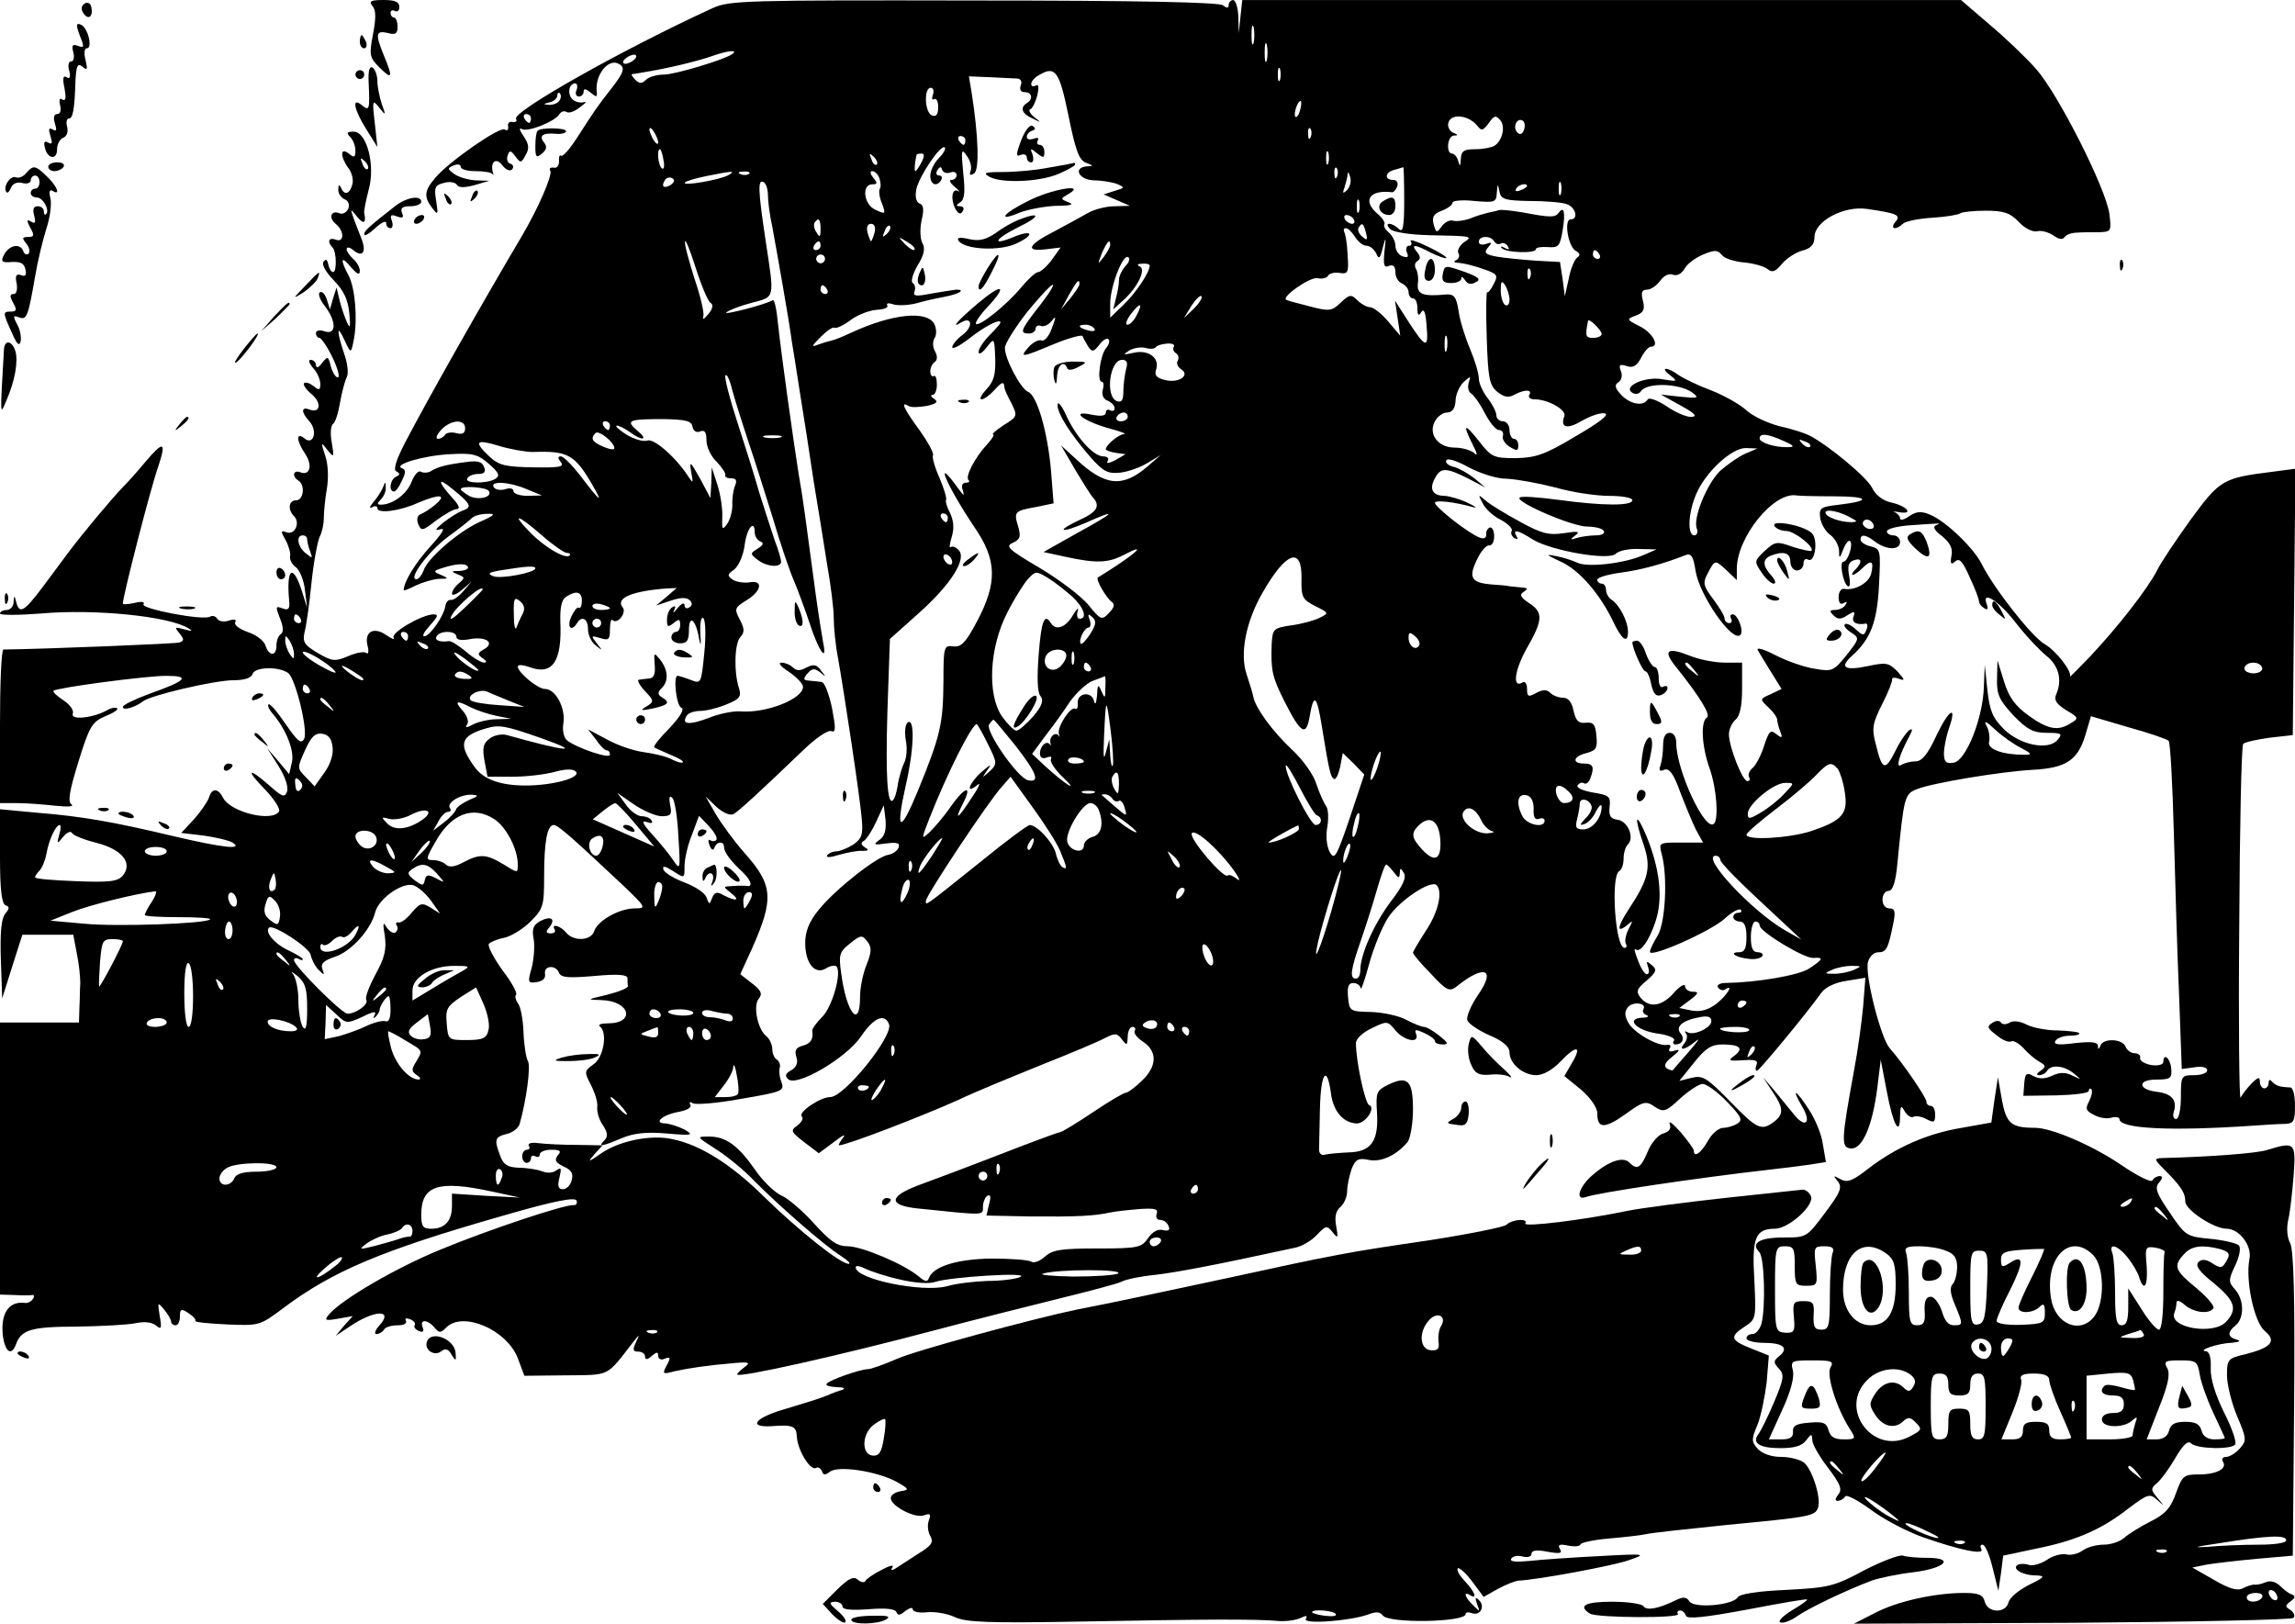 <?xml version="1.0" standalone="no"?>
<!DOCTYPE svg PUBLIC "-//W3C//DTD SVG 20010904//EN"
 "http://www.w3.org/TR/2001/REC-SVG-20010904/DTD/svg10.dtd">
<svg version="1.0" xmlns="http://www.w3.org/2000/svg"
 width="523pt" height="370pt" viewBox="0 0 523 370"
 preserveAspectRatio="xMidYMid meet">

<g transform="translate(0,370) scale(0.1,-0.1)"
fill="#000000" stroke="none">
<path d="M193 3692 c-8 -5 -9 -13 -3 -22 11 -17 23 -8 18 14 -2 9 -8 12 -15 8z"/>
<path d="M849 3686 c8 -9 8 -28 1 -64 -9 -48 -8 -53 15 -76 29 -29 31 -23 10
27 -20 49 -19 58 8 52 18 -5 23 -2 23 14 0 12 -4 21 -8 21 -4 0 -8 5 -8 11 0
5 5 7 10 4 6 -3 10 1 10 9 0 12 -10 16 -36 16 -30 0 -34 -3 -25 -14z"/>
<path d="M1625 3682 c-205 -94 -459 -237 -449 -253 3 -5 0 -8 -8 -7 -7 2 -12
-3 -10 -10 1 -8 -2 -11 -8 -7 -11 7 -124 -71 -157 -109 -26 -30 -28 -44 -8
-70 13 -17 14 -16 9 16 -5 31 -3 36 17 41 13 4 26 2 30 -4 4 -7 17 -7 40 -1
l34 10 -31 1 c-16 1 -38 7 -48 14 -17 12 -17 14 -2 20 9 4 16 2 16 -3 0 -6 15
-10 34 -10 19 0 36 -3 39 -7 2 -5 2 -2 0 5 -6 24 8 34 22 15 8 -10 17 -14 22
-9 4 5 3 11 -4 13 -7 2 -9 11 -6 19 4 12 7 12 18 -3 11 -15 13 -15 23 4 9 15
7 25 -5 43 -9 13 -11 20 -4 16 13 -8 76 17 86 34 4 6 11 8 16 5 5 -4 19 1 31
11 13 9 16 14 8 11 -8 -2 -20 1 -26 7 -12 13 -7 36 7 36 4 0 6 -7 3 -15 -4 -8
-1 -15 5 -15 6 0 11 5 11 11 0 8 5 7 16 -2 13 -11 15 -11 14 2 -5 38 27 78 51
63 14 -8 11 -19 -18 -56 -31 -39 -40 -53 -80 -115 -15 -23 -30 -40 -34 -38 -4
3 -6 -3 -5 -13 0 -9 -5 -16 -12 -14 -8 1 -11 -2 -8 -7 6 -9 -28 -87 -66 -151
-97 -164 -215 -373 -264 -467 -22 -42 -28 -64 -21 -67 9 -5 9 -8 0 -12 -14 -6
-18 -34 -5 -34 4 0 12 11 18 25 9 18 9 25 0 28 -21 8 49 29 109 32 52 3 64 0
89 -22 23 -20 26 -27 15 -34 -19 -12 -72 -11 -64 1 3 6 15 10 25 10 14 0 18 5
13 16 -4 12 -15 15 -42 11 -46 -6 -63 -11 -78 -20 -7 -5 -18 -5 -24 -2 -5 4
-15 -7 -21 -23 -11 -28 -43 -52 -70 -52 -9 0 -9 3 0 12 7 7 12 19 11 28 0 13
-1 13 -6 0 -3 -8 -13 -24 -22 -34 -9 -11 -10 -16 -3 -12 6 4 12 3 12 -2 0 -13
50 -7 92 12 50 21 68 20 40 -4 -12 -10 -28 -20 -34 -22 -7 -3 -9 -12 -5 -22 7
-17 10 -16 41 8 19 14 40 26 47 26 8 0 5 9 -8 23 -37 41 -37 52 -1 22 42 -34
45 -41 21 -49 -10 -4 -29 -16 -43 -27 -19 -16 -20 -19 -6 -15 12 4 4 -9 -23
-39 -34 -37 -61 -81 -61 -100 0 -2 12 3 28 11 15 7 38 14 52 15 23 0 23 1 5 9
-16 6 -17 9 -5 13 35 12 60 15 66 6 3 -5 -5 -9 -18 -10 -20 0 -21 -1 -5 -8 17
-6 17 -8 3 -20 -9 -7 -16 -18 -16 -24 0 -5 10 -2 23 9 l22 19 -19 -22 c-10
-12 -23 -21 -28 -20 -6 1 -12 -5 -13 -14 -4 -24 -36 -69 -48 -69 -6 0 0 11 13
25 18 20 20 25 8 25 -26 0 -98 -42 -91 -53 4 -6 -4 -3 -17 6 -29 20 -51 7 -42
-26 3 -12 1 -19 -3 -15 -4 4 -23 1 -41 -7 -31 -13 -37 -12 -70 7 -30 18 -35
25 -30 47 4 14 11 65 16 114 5 48 14 95 19 105 5 9 9 28 9 42 0 14 3 44 7 67
4 24 3 55 -4 75 -10 31 -10 32 5 13 15 -19 16 -18 10 17 -4 20 -2 39 3 42 5 3
12 25 16 49 4 23 11 49 15 57 5 8 2 33 -6 55 -17 51 -17 69 1 30 15 -32 15
-32 22 5 8 46 2 113 -12 141 -21 39 -18 48 5 20 14 -16 20 -19 20 -8 0 8 -7
20 -15 27 -8 7 -15 17 -15 22 0 6 7 5 15 -2 22 -18 31 -4 18 28 -6 15 -14 36
-18 47 -7 20 -6 20 9 1 15 -18 21 -15 16 9 -1 5 4 28 10 52 16 56 -4 133 -34
133 -16 0 -17 -3 -8 -12 7 -7 12 -21 12 -31 0 -16 -3 -17 -15 -7 -20 16 -20
-7 -1 -33 8 -10 12 -27 9 -37 -6 -23 -19 -26 -26 -7 -4 7 -6 6 -6 -4 -1 -9 6
-19 14 -23 9 -3 12 -12 9 -21 -4 -9 -13 -14 -20 -11 -20 8 -26 -10 -9 -24 20
-16 20 -44 0 -36 -16 6 -20 -5 -7 -18 9 -10 10 -56 1 -56 -4 0 -9 8 -11 18 -2
11 -6 13 -11 5 -4 -6 6 -24 24 -42 22 -23 32 -43 35 -74 3 -32 2 -37 -5 -22
-5 11 -13 34 -17 50 l-7 30 -8 -25 -7 -25 -7 22 c-4 13 -11 20 -16 17 -5 -3 0
-17 11 -31 27 -35 27 -67 0 -58 -11 4 -20 2 -20 -4 0 -6 4 -11 8 -11 4 0 18
-20 30 -45 12 -25 17 -45 12 -45 -5 0 -12 11 -16 25 -6 24 -7 24 -20 8 -8 -11
-13 -13 -14 -5 0 6 -5 12 -12 12 -6 0 -4 -7 5 -18 10 -10 17 -27 17 -37 0 -14
-3 -15 -15 -5 -9 7 -18 10 -22 7 -3 -4 5 -15 17 -25 24 -20 20 -45 -5 -35 -19
7 -19 -6 0 -27 20 -22 9 -56 -11 -39 -20 16 -19 -5 2 -36 17 -26 10 -50 -12
-41 -16 6 -19 -10 -4 -19 16 -10 12 -45 -5 -45 -17 0 -20 -21 -5 -36 15 -15 2
-44 -17 -37 -13 5 -14 3 -2 -18 7 -13 12 -30 10 -37 -1 -8 5 -19 14 -25 8 -7
18 -30 20 -52 l5 -40 -11 35 c-21 67 -37 57 -30 -19 2 -18 -2 -22 -13 -18 -19
7 -19 6 -6 -27 6 -16 6 -27 0 -31 -6 -4 -10 -15 -10 -26 0 -25 -17 -25 -25 0
-3 11 -22 25 -41 31 -19 7 -31 16 -28 22 4 6 -1 8 -14 4 -11 -4 -23 -2 -27 4
-3 6 -11 8 -16 5 -15 -10 -159 18 -152 28 4 6 -5 7 -21 3 -14 -3 -26 -4 -26
-1 0 16 63 262 80 310 20 60 13 62 -30 11 -14 -17 -36 -42 -50 -56 -27 -28
-92 -106 -125 -150 -11 -15 -37 -50 -58 -78 -42 -56 -53 -62 -60 -34 -4 16 -5
16 -6 0 0 -10 -8 -18 -16 -18 -8 0 -15 -4 -15 -8 0 -4 42 -4 93 0 122 11 293
-6 337 -34 10 -6 8 -7 -10 -2 -22 6 -23 5 -11 -9 11 -14 11 -17 0 -21 -10 -3
-310 -15 -401 -16 -5 0 -8 -79 -8 -175 l0 -175 39 0 c21 0 60 -3 87 -6 28 -3
44 -2 37 3 -9 6 -5 30 16 98 25 81 31 90 61 103 18 7 30 15 27 18 -3 3 -15 1
-26 -6 -33 -17 -81 -21 -75 -6 3 7 -7 21 -21 30 -15 10 -25 19 -23 22 8 7 210
34 257 34 56 0 46 -11 -36 -40 -35 -13 -63 -26 -63 -31 0 -9 28 -1 46 13 18
14 164 48 206 48 25 0 41 5 44 15 6 15 57 17 80 2 17 -10 47 -133 37 -151 -7
-12 -15 -5 -42 34 -19 28 -36 48 -39 45 -3 -3 2 -13 10 -22 30 -35 50 -85 43
-111 l-6 -26 -25 30 -25 29 26 -41 c15 -24 23 -48 19 -58 -5 -14 -11 -12 -40
14 -49 43 -55 37 -10 -9 21 -22 35 -44 32 -50 -16 -25 -109 -2 -127 30 -12 24
-26 24 -33 1 -3 -9 -19 -32 -34 -49 l-29 -31 51 -6 c28 -4 58 -11 66 -16 26
-17 -21 -12 -132 14 -138 33 -212 46 -313 54 l-85 8 0 -107 c0 -77 4 -109 13
-112 9 -3 9 -7 -1 -19 -9 -11 -12 -43 -10 -105 l3 -88 23 73 23 72 58 0 58 0
8 -42 c5 -24 8 -54 8 -68 -1 -14 -1 -40 -2 -57 l-1 -33 -90 0 -90 0 0 -310 0
-310 33 -1 c17 -1 36 -1 40 0 5 1 6 -3 2 -9 -4 -6 -12 -10 -18 -9 -38 5 -57
-26 -50 -78 6 -36 20 -43 30 -15 12 32 35 39 139 39 56 1 116 4 134 8 19 4 36
2 45 -5 13 -11 14 -7 9 21 -5 32 -5 33 10 15 9 -11 16 -23 16 -28 0 -4 5 -8
10 -8 6 0 10 9 10 20 0 17 3 19 19 8 11 -7 18 -14 16 -18 -1 -3 31 -6 72 -8
73 -3 75 -3 127 36 113 85 223 132 503 212 114 33 164 43 167 34 2 -6 -1 -11
-7 -10 -21 1 -188 -54 -302 -101 -103 -42 -226 -114 -255 -148 -12 -14 -9 -15
20 -10 l34 6 -20 -22 -19 -23 30 20 c58 40 104 41 69 3 -9 -10 -12 -19 -6 -19
6 0 14 5 17 10 3 6 17 10 31 10 14 0 22 4 19 10 -3 6 1 7 9 4 9 -3 14 -10 11
-14 -3 -4 2 -10 10 -13 9 -4 12 -1 8 9 -7 18 11 18 27 -1 11 -13 14 -13 27 0
38 38 138 -5 163 -70 l15 -40 94 1 c102 1 92 -4 151 72 17 22 19 23 10 5 -9
-19 -8 -23 5 -23 8 0 15 -5 15 -11 0 -8 5 -8 15 1 12 10 15 10 15 0 0 -7 7
-10 15 -6 13 5 14 2 4 -16 -10 -19 -9 -20 17 -13 31 7 77 14 138 19 33 3 37 1
23 -9 -9 -7 -17 -14 -17 -17 0 -9 233 43 455 102 83 22 206 53 275 70 69 17
134 34 145 39 11 6 46 13 78 16 49 6 126 20 319 62 15 3 37 16 49 29 21 22 23
22 36 6 12 -15 13 -14 8 14 -4 21 -1 35 10 44 8 7 15 23 15 36 0 12 5 35 10
50 9 22 15 26 39 21 28 -6 63 10 89 41 6 9 12 42 12 74 0 66 -12 78 -57 56
-26 -13 -28 -17 -25 -63 4 -65 -13 -90 -65 -91 -21 -1 -45 -3 -53 -5 -9 -3
-15 3 -14 14 0 9 1 51 2 92 2 81 16 100 25 34 5 -41 28 -68 59 -69 20 0 44 36
28 42 -9 3 -30 99 -30 141 0 10 15 24 36 34 35 17 36 17 54 -5 20 -24 56 -31
47 -8 -4 11 -1 11 19 2 13 -6 24 -14 24 -18 0 -5 8 -8 18 -8 14 0 12 4 -8 20
-14 11 -29 20 -35 20 -5 0 -23 7 -40 16 -16 9 -52 17 -80 18 -49 1 -50 2 -53
34 -2 24 1 32 12 32 9 0 16 -6 17 -12 0 -7 9 18 19 55 10 37 30 86 44 107 25
38 97 86 110 73 14 -15 4 -61 -24 -103 -16 -25 -30 -48 -30 -51 0 -3 18 -25
41 -48 35 -38 42 -41 57 -30 64 52 92 42 51 -17 -17 -25 -28 -51 -25 -59 2 -7
25 -23 50 -34 31 -13 46 -26 46 -39 0 -26 31 -52 61 -52 15 0 37 12 54 30 37
39 51 38 28 -1 l-18 -31 38 -31 c22 -19 37 -41 37 -54 0 -35 16 -36 64 -2 41
30 47 31 67 17 20 -13 25 -12 58 19 20 18 43 33 51 33 9 0 34 -18 55 -40 33
-34 37 -42 25 -50 -8 -5 -23 -10 -33 -10 -10 0 -26 -13 -35 -30 -16 -28 -32
-39 -32 -22 0 4 -14 23 -30 42 -17 19 -28 28 -25 19 4 -11 -1 -18 -15 -22 -11
-3 -27 -21 -35 -41 -16 -38 -24 -43 -42 -25 -14 14 -46 4 -83 -28 -30 -25 -42
-59 -17 -51 26 10 255 44 422 63 28 3 67 8 88 11 l38 6 -7 41 c-3 23 -18 58
-32 79 -29 45 -41 51 -16 8 24 -39 8 -53 -19 -18 -12 15 -33 40 -45 55 l-24
28 21 -32 c26 -38 26 -52 4 -69 -29 -22 -39 -17 -101 47 -53 54 -62 59 -87 53
l-28 -7 33 41 c26 33 40 42 65 42 40 0 50 -9 27 -26 -15 -11 -12 -12 20 -10
27 2 35 0 31 -10 -3 -8 -3 -14 1 -14 5 0 114 132 146 177 9 13 31 24 58 28
l43 7 -5 -64 c-3 -34 -12 -101 -21 -148 -29 -159 -30 -175 -7 -177 26 -2 49
51 60 137 l8 65 14 -73 c14 -75 30 -104 30 -55 1 24 2 26 11 10 6 -9 14 -15
19 -12 5 3 19 1 30 -5 17 -9 20 -8 20 10 0 11 -4 20 -10 20 -5 0 -10 4 -10 10
0 9 -53 87 -84 122 -20 23 -57 168 -49 196 3 12 13 22 23 22 19 0 23 8 35 68
5 25 3 32 -9 32 -9 0 -16 8 -16 20 0 11 6 20 14 20 9 0 16 19 20 63 15 152 16
158 45 169 35 14 191 40 265 44 74 4 101 22 118 78 l13 44 85 -25 c47 -13 88
-27 92 -31 4 -4 9 -99 12 -212 3 -113 8 -280 12 -371 l6 -165 29 4 c17 3 29 0
29 -7 0 -6 -13 -11 -30 -11 -29 0 -30 -1 -30 -50 0 -29 -5 -50 -11 -50 -6 0
-8 8 -5 17 8 26 -5 41 -38 45 -44 5 -46 28 -2 28 32 0 36 3 34 25 -2 24 -18
37 -18 15 0 -6 -12 -9 -27 -7 -16 3 -27 10 -26 16 2 6 -4 11 -12 11 -9 0 -18
7 -21 15 -7 18 -50 20 -57 3 -4 -10 -6 -10 -6 -1 -1 9 -16 10 -53 6 -37 -5
-49 -3 -44 5 4 7 19 12 33 12 15 0 24 3 21 6 -3 3 -25 5 -49 6 -24 0 -56 6
-70 13 -15 8 -31 10 -39 5 -8 -5 -17 -5 -20 0 -3 5 -12 5 -20 -1 -13 -8 -11
-12 10 -28 13 -11 28 -17 33 -14 5 3 17 -4 28 -15 10 -12 27 -26 36 -31 16 -9
16 -12 3 -21 -9 -6 -10 -10 -3 -10 6 0 15 4 18 10 9 15 39 12 61 -6 18 -15 18
-15 -3 -5 -16 8 -29 8 -46 0 -17 -8 -30 -8 -43 -1 -16 9 -19 6 -21 -17 l-2
-28 75 1 c40 1 74 5 74 10 0 5 3 7 6 4 3 -4 1 -15 -5 -27 -9 -17 -8 -22 10
-31 12 -7 30 -10 40 -7 10 3 19 1 19 -3 0 -22 115 -28 305 -15 28 2 60 4 73 4
19 1 22 6 22 41 0 22 -4 41 -10 42 -5 0 -16 1 -22 2 -7 1 -16 6 -20 11 -5 6
-8 5 -8 -2 0 -7 -4 -13 -10 -13 -5 0 -10 7 -10 15 0 12 -4 11 -19 -4 -10 -10
-21 -25 -25 -32 -3 -8 -5 169 -3 393 1 223 5 409 9 413 4 4 31 10 60 14 l53 6
3 303 3 304 -53 -7 c-112 -14 -119 -18 -185 -108 -33 -46 -69 -99 -78 -118
-22 -42 -88 -127 -152 -195 -26 -27 -47 -48 -46 -46 6 11 -31 59 -57 74 -30
17 -118 130 -144 183 -18 36 -81 97 -117 112 -21 9 -31 8 -48 -3 -11 -8 -21
-11 -21 -5 0 5 -6 11 -12 14 -7 2 -2 2 10 0 34 -6 18 14 -18 22 -19 4 -36 17
-44 34 -13 25 -100 97 -143 119 -10 5 -40 15 -68 21 -27 7 -61 23 -75 36 -14
13 -49 33 -79 45 -30 11 -63 27 -75 35 -27 20 -45 19 -20 0 18 -14 17 -15 -18
-9 -40 7 -91 -17 -68 -31 7 -4 15 -3 19 3 13 21 87 19 117 -2 17 -13 15 -14
-26 -10 l-45 5 45 -25 c33 -18 39 -25 24 -26 -12 0 -37 11 -57 25 -20 13 -39
20 -42 15 -10 -17 -41 -11 -61 11 -14 15 -15 22 -6 28 7 4 10 15 6 25 -6 15
-3 17 13 12 14 -5 23 0 33 19 7 14 17 25 22 25 21 0 5 31 -24 46 -32 16 -32
17 -10 25 18 7 21 14 16 34 -5 19 -2 25 9 25 9 0 22 9 30 20 9 12 20 18 30 14
9 -3 19 2 26 14 6 11 25 25 42 32 27 11 33 11 43 -1 6 -8 29 -15 51 -17 22 -2
46 -9 53 -15 11 -9 18 -6 33 12 10 12 31 26 46 30 20 5 28 14 28 31 0 36 67
72 120 64 69 -10 78 -14 64 -30 -13 -16 2 -19 17 -4 6 6 36 12 68 14 32 2 60
7 63 10 4 3 30 6 58 6 42 0 56 -5 76 -26 13 -14 31 -23 41 -21 9 3 26 -2 37
-9 12 -9 22 -11 26 -4 3 5 16 10 28 10 12 1 35 1 51 1 27 1 28 2 23 42 -8 58
-116 272 -167 330 -23 26 -71 72 -107 102 l-64 55 -819 0 -819 0 -4 -37 -4
-38 -1 38 c-1 20 -6 37 -12 37 -5 0 -10 -5 -10 -11 0 -8 -4 -8 -13 -1 -8 7
-194 11 -567 11 -518 1 -558 0 -595 -17z m1232 -79 c-3 -10 -5 -2 -5 17 0 19
2 27 5 18 2 -10 2 -26 0 -35z m30 -40 c-3 -10 -5 -2 -5 17 0 19 2 27 5 18 2
-10 2 -26 0 -35z m-1218 14 c-15 -12 -131 -47 -156 -47 -16 0 -34 -5 -41 -12
-9 -9 -15 -9 -24 0 -7 7 -10 12 -8 13 3 0 14 2 25 4 51 8 124 25 160 38 34 12
58 14 44 4z m-229 -17 c-8 -5 -17 -7 -19 -4 -3 3 1 9 9 14 8 5 17 7 19 4 3 -3
-1 -9 -9 -14z m1477 -42 c-3 -7 -5 -2 -5 12 0 14 2 19 5 13 2 -7 2 -19 0 -25z
m-482 -82 c16 -79 24 -101 40 -107 17 -6 17 -8 3 -8 -34 -2 -20 -31 15 -32 17
0 41 -4 52 -8 19 -8 19 -9 -5 -16 l-25 -8 30 -13 30 -13 -35 -1 c-19 0 -46 -7
-60 -15 -14 -8 -49 -27 -77 -42 -61 -31 -68 -47 -19 -41 l33 4 -20 -28 c-11
-15 -26 -28 -31 -28 -6 0 -23 -16 -39 -35 -31 -38 -95 -90 -103 -83 -2 3 9 20
26 38 47 50 35 56 -20 10 -45 -38 -66 -61 -40 -45 24 15 29 -8 5 -27 -14 -10
-25 -24 -25 -29 0 -6 17 3 38 19 35 28 72 47 72 37 0 -2 -11 -15 -25 -29 -14
-14 -25 -31 -25 -38 0 -7 8 -3 18 10 18 23 18 23 20 -25 1 -36 -3 -52 -20 -70
-12 -13 -17 -23 -11 -23 5 0 18 9 28 20 18 20 23 22 24 7 0 -4 7 -20 16 -36
14 -29 14 -30 -18 -50 -17 -11 -28 -21 -24 -21 4 0 -2 -10 -13 -22 -28 -30
-51 -74 -43 -82 4 -3 1 -6 -6 -6 -8 0 -11 -7 -7 -17 4 -14 3 -14 -9 2 -60 84
-29 10 36 -87 51 -74 52 -126 6 -213 -26 -49 -36 -60 -54 -58 -22 3 -23 0 -23
-80 -1 -96 -6 -121 -57 -246 -42 -102 -53 -99 -29 9 19 81 21 154 5 144 -6 -4
-8 -20 -5 -40 4 -18 2 -41 -3 -51 -5 -10 -13 -35 -16 -57 -4 -22 -10 -35 -15
-30 -10 10 -12 94 -6 253 l4 115 66 59 c73 65 111 125 90 144 -6 7 -14 9 -18
6 -3 -3 -2 8 3 24 6 20 4 37 -4 54 -7 13 -11 27 -9 30 2 4 -5 26 -15 50 -11
24 -17 47 -15 51 3 5 -11 30 -30 57 -36 49 -45 68 -26 56 6 -4 24 -3 42 0 22
5 27 9 17 16 -8 5 -9 9 -4 9 6 0 10 11 10 24 0 13 -3 22 -7 19 -5 -2 -8 3 -8
11 0 8 5 18 10 21 6 4 7 13 1 24 -6 10 -6 23 -1 31 5 8 4 22 -1 32 -17 31 -96
23 -189 -20 -19 -9 -39 -17 -45 -18 -5 -1 -19 -5 -30 -9 -17 -7 -16 -4 5 17
14 14 28 24 32 21 4 -2 21 6 37 18 16 12 43 22 59 23 17 1 27 5 24 10 -3 5 3
6 12 3 10 -4 35 -3 55 2 20 6 49 12 65 15 31 6 48 16 25 16 -8 -1 -33 -5 -57
-9 -35 -7 -42 -6 -38 5 3 7 1 16 -4 19 -5 3 0 21 11 40 15 24 18 39 11 51 -5
9 -6 32 -2 51 6 24 5 36 -4 39 -8 3 -11 15 -8 32 6 30 56 104 65 96 3 -3 -3
-14 -14 -25 -10 -10 -19 -28 -19 -39 0 -21 15 -27 25 -10 3 6 1 10 -5 10 -6 0
-8 5 -4 12 6 9 9 9 11 1 3 -7 11 -9 19 -6 8 3 14 0 14 -6 0 -6 -5 -11 -12 -11
-6 0 -3 -7 8 -16 10 -8 13 -13 7 -9 -15 7 -17 -23 -4 -44 6 -9 11 -10 15 -2 4
6 1 11 -6 11 -10 0 -10 2 0 9 10 6 12 23 7 67 -5 53 -4 57 8 39 8 -10 12 -26
9 -34 -4 -10 -1 -12 8 -6 12 8 10 84 -6 185 l-6 36 49 -2 c26 -1 54 -3 62 -3
7 -1 11 -7 7 -16 -3 -9 0 -15 9 -15 17 0 20 -16 5 -25 -16 -10 -12 -24 13 -35
20 -10 21 -10 4 3 -10 8 -14 17 -9 18 5 2 12 17 16 32 4 19 3 26 -4 22 -5 -3
-10 -2 -10 4 0 5 8 15 18 20 37 22 46 9 67 -93z m-309 48 c-3 -8 -2 -13 3 -10
5 3 9 -5 9 -18 0 -17 -5 -23 -14 -19 -17 6 -19 63 -3 63 6 0 8 -7 5 -16z
m-851 -13 c-3 -6 -14 -10 -23 -10 -15 1 -15 2 1 6 9 2 17 9 17 15 0 6 3 9 6 5
3 -3 3 -10 -1 -16z m1688 -21 c-3 -12 -8 -19 -11 -16 -5 6 5 36 12 36 2 0 2
-9 -1 -20z m-1753 -20 c0 -5 -2 -10 -4 -10 -3 0 -8 5 -11 10 -3 6 -1 10 4 10
6 0 11 -4 11 -10z m2157 -17 c9 -12 13 -11 26 7 12 17 16 18 26 6 12 -14 5
-46 -13 -58 -6 -4 -26 -8 -43 -8 -27 0 -33 -4 -34 -22 -1 -17 -2 -19 -6 -5 -2
9 -9 17 -14 17 -14 0 -11 40 4 41 10 0 10 2 0 6 -7 2 -13 11 -13 18 0 27 44
26 67 -2z m106 -9 c-4 -10 -9 -12 -15 -6 -12 12 -1 35 12 27 5 -3 6 -13 3 -21z
m-1973 -29 c0 -5 -5 -3 -10 5 -5 8 -10 20 -10 25 0 6 5 3 10 -5 5 -8 10 -19
10 -25z m1487 13 c-3 -8 -6 -5 -6 6 -1 11 2 17 5 13 3 -3 4 -12 1 -19z m-787
-8 c0 -5 -2 -10 -4 -10 -3 0 -8 5 -11 10 -3 6 -1 10 4 10 6 0 11 -4 11 -10z
m-688 -45 c3 -13 1 -22 -3 -19 -9 5 -13 44 -5 44 2 0 6 -11 8 -25z m1515 -7
c-3 -7 -5 -2 -5 12 0 14 2 19 5 13 2 -7 2 -19 0 -25z m-1029 -3 c-3 -3 -9 2
-12 12 -6 14 -5 15 5 6 7 -7 10 -15 7 -18z m102 5 c-6 -11 -12 -20 -14 -20 -3
0 -1 23 3 38 1 1 6 2 11 2 7 0 7 -6 0 -20z m-1262 -15 c-3 -3 -9 2 -12 12 -6
14 -5 15 5 6 7 -7 10 -15 7 -18z m2209 -17 c-3 -8 -6 -5 -6 6 -1 11 2 17 5 13
3 -3 4 -12 1 -19z m153 -55 c0 -60 -3 -74 -12 -65 -7 7 -16 12 -22 12 -6 0 -5
-5 2 -12 7 -7 45 -13 90 -14 100 -2 99 -2 77 -17 -10 -8 -15 -19 -11 -25 3 -5
0 -13 -6 -15 -7 -3 -4 -6 7 -6 11 -1 36 -7 55 -14 32 -11 35 -14 24 -34 -6
-13 -13 -21 -15 -19 -2 3 -3 -44 -1 -102 3 -93 6 -109 23 -124 16 -13 26 -15
39 -8 24 13 43 13 35 0 -3 -5 2 -10 12 -10 31 0 73 -24 68 -38 -10 -27 6 -31
40 -11 19 11 42 19 52 17 12 -2 -11 -20 -66 -52 -70 -42 -91 -49 -136 -50 -51
0 -56 2 -84 38 -34 43 -39 41 -15 -7 11 -21 12 -28 3 -19 -7 6 -27 12 -44 12
-38 0 -61 31 -45 60 6 11 18 20 28 20 11 0 18 9 19 26 0 15 9 34 18 43 17 15
17 15 12 -1 -3 -10 -1 -21 6 -25 7 -5 21 -25 31 -45 11 -21 25 -38 32 -38 7 0
11 -6 9 -13 -3 -6 4 -18 15 -25 17 -10 20 -10 20 3 0 8 -4 15 -10 15 -5 0 -10
9 -10 20 0 11 -7 20 -15 20 -8 0 -15 6 -15 14 0 7 -9 25 -20 39 -11 14 -20 34
-20 45 0 11 -9 41 -20 67 -11 26 -23 64 -26 86 -5 32 -10 39 -28 38 -53 -5
-67 0 -65 24 2 12 0 27 -4 34 -4 6 -3 15 3 18 8 5 7 11 -1 21 -15 18 -5 18 32
-2 17 -8 33 -14 35 -12 2 2 -17 14 -42 26 -25 12 -43 18 -39 12 3 -5 2 -10 -4
-10 -6 0 -8 -7 -5 -15 5 -11 2 -13 -10 -9 -9 3 -16 14 -16 24 0 10 -7 23 -15
30 -8 7 -13 15 -10 19 2 4 -5 15 -16 24 -35 30 -18 55 33 49 3 -1 9 5 12 13 3
9 -1 15 -9 15 -21 0 -19 18 3 23 9 3 18 5 20 6 1 0 2 -34 2 -76z m-1540 58
c-19 -11 -107 -26 -99 -17 3 4 26 10 50 15 59 12 67 12 49 2z m47 3 c-3 -3
-12 -4 -19 -1 -8 3 -5 6 6 6 11 1 17 -2 13 -5z m297 -10 c3 -9 4 -20 1 -24 -3
-5 -1 -20 5 -34 9 -24 8 -25 -15 -14 -27 12 -32 58 -7 58 12 0 12 3 2 15 -7 9
-8 15 -2 15 5 0 13 -7 16 -16z m1065 -28 c-9 -8 -10 -7 -5 7 3 10 7 24 7 30 1
7 3 4 6 -7 3 -10 -1 -23 -8 -30z m-1540 13 c-16 -10 -23 -4 -14 10 3 6 11 8
17 5 6 -4 5 -9 -3 -15z m221 -24 c0 -13 4 -45 10 -72 11 -60 39 -218 44 -258
3 -16 11 -70 19 -120 8 -49 22 -139 31 -200 10 -60 24 -147 31 -192 8 -45 15
-99 15 -121 0 -21 4 -63 10 -93 14 -79 50 -317 54 -366 3 -35 0 -44 -20 -58
-13 -8 -30 -15 -38 -15 -8 0 -17 -4 -21 -9 -3 -6 8 -5 27 1 18 5 42 10 53 9
14 0 16 2 6 8 -9 6 -10 11 -2 15 6 4 19 24 28 44 l17 37 4 -33 c2 -24 -2 -38
-14 -46 -15 -11 -13 -12 16 -8 25 3 31 1 28 -9 -3 -8 -13 -15 -24 -17 -26 -4
-121 -79 -158 -125 -22 -27 -31 -49 -31 -76 0 -46 22 -73 47 -58 9 6 20 8 24
5 13 -13 -9 -92 -32 -115 -13 -13 -23 -27 -23 -31 3 -20 -3 -30 -22 -35 -15
-4 -19 -11 -14 -26 4 -13 0 -23 -12 -30 -13 -7 -15 -13 -7 -20 18 -19 132 47
166 97 29 43 54 54 64 28 10 -27 -102 -166 -134 -166 -23 0 -74 -35 -65 -44 5
-4 0 -13 -10 -21 -16 -11 -15 -14 16 -38 l33 -25 35 26 c19 15 28 19 20 9 -7
-9 -11 -17 -9 -17 17 0 191 67 273 104 33 16 116 50 185 78 68 27 135 55 149
63 22 11 27 11 38 -4 11 -14 12 -14 13 7 0 12 5 22 11 22 5 0 8 -4 5 -9 -3 -5
5 -16 19 -25 33 -22 32 -56 -3 -89 -15 -15 -32 -27 -36 -27 -5 0 -39 -20 -76
-45 -37 -25 -71 -45 -74 -45 -4 0 -66 -23 -138 -51 -72 -28 -155 -59 -185 -70
-69 -26 -69 -46 0 -53 154 -16 147 -16 147 4 0 10 5 22 10 25 7 4 9 -2 4 -19
l-6 -26 98 -2 c109 -1 147 1 184 9 14 3 44 6 68 8 34 2 42 0 38 -11 -3 -8 1
-14 8 -14 8 0 16 -6 19 -14 4 -9 0 -12 -13 -9 -11 3 -24 -4 -34 -19 -15 -21
-23 -23 -115 -23 -82 0 -102 -3 -119 -18 -12 -11 -26 -16 -32 -12 -6 4 -47 7
-90 7 -79 -1 -133 -18 -143 -44 -3 -10 -9 -9 -23 3 -33 28 -130 69 -162 69
-24 0 -40 11 -77 52 -26 29 -60 58 -75 64 -15 7 -42 33 -59 58 -39 56 -67 76
-105 76 -30 0 -29 0 16 -29 25 -16 63 -47 84 -69 58 -59 165 -152 199 -173 17
-11 25 -19 19 -19 -19 0 -113 75 -194 154 -74 73 -144 117 -207 130 -48 11
-119 -3 -161 -31 -32 -22 -34 -23 -18 -4 l19 21 -59 1 c-32 0 -71 2 -87 4 -15
2 -25 0 -22 -6 4 -5 1 -9 -4 -9 -6 0 -11 -7 -11 -15 0 -8 5 -15 10 -15 6 0 10
5 10 11 0 5 5 7 10 4 6 -3 10 -1 10 4 0 6 12 11 26 11 21 0 24 -3 15 -13 -8
-11 -5 -16 13 -25 18 -8 23 -16 19 -31 -3 -12 -12 -21 -20 -21 -11 0 -13 7 -8
27 5 21 4 24 -7 16 -8 -6 -21 -7 -33 -2 -11 4 -35 8 -53 8 -25 1 -35 7 -42 27
-14 37 -13 43 15 50 13 3 26 13 29 22 16 56 26 134 19 144 -4 7 -9 37 -10 66
-1 30 -7 60 -13 66 -5 7 -7 16 -4 19 4 3 -10 29 -31 56 -20 28 -34 55 -31 60
3 4 19 11 35 14 15 3 43 20 60 37 29 29 31 36 31 103 0 79 7 117 22 117 9 0
37 -24 152 -132 59 -56 60 -58 33 -58 -36 0 -85 -28 -93 -52 -7 -22 -47 -24
-64 -3 -13 16 -35 21 -26 7 3 -5 -1 -9 -9 -9 -11 0 -12 4 -3 14 15 19 4 27
-21 14 -16 -9 -19 -18 -15 -40 3 -15 1 -44 -4 -65 -10 -35 -9 -37 11 -34 14 2
21 9 19 19 -3 19 25 21 32 2 5 -11 22 -12 81 -7 53 5 75 3 75 -5 0 -6 0 -14 1
-18 0 -5 -21 -13 -48 -20 -47 -11 -47 -11 -12 -12 65 -2 78 -53 14 -53 -15 0
-23 -3 -18 -7 18 -13 9 -70 -14 -86 -22 -16 -22 -17 -6 -48 9 -18 16 -40 14
-50 -1 -10 4 -29 13 -41 11 -17 12 -26 3 -35 -15 -15 -6 -14 39 5 28 12 57 15
104 11 58 -5 62 -4 40 9 -14 7 -33 13 -43 14 -29 0 -9 19 28 26 21 4 32 10 28
17 -3 6 -1 7 6 3 6 -4 56 0 110 10 94 16 99 18 92 38 -5 12 -6 26 -4 33 2 6
-1 14 -6 18 -6 3 -11 14 -11 24 0 10 -6 24 -14 30 -20 17 -30 69 -17 85 9 11
6 19 -15 35 l-27 21 27 59 c50 113 48 144 -17 217 -24 27 -53 67 -66 89 l-23
40 25 -24 c16 -14 31 -20 39 -16 13 8 59 50 160 147 27 26 55 45 62 42 11 -4
11 5 2 53 -7 32 -17 59 -24 59 -7 1 -19 2 -28 3 -14 1 -14 4 -4 16 10 12 16
13 29 3 14 -12 14 -11 2 4 -10 14 -17 15 -33 7 -14 -8 -23 -8 -31 0 -6 6 -18
11 -26 11 -9 0 -2 -9 17 -21 17 -12 32 -27 32 -34 0 -28 -85 -61 -143 -56 -15
1 -48 -5 -72 -15 -45 -17 -63 -15 -50 5 3 6 17 11 31 11 14 0 41 7 60 15 30
12 34 18 28 37 -12 37 -10 102 3 116 10 11 10 19 -1 40 -13 25 -12 27 15 44
35 21 39 47 7 41 -13 -2 -30 1 -38 6 -13 9 -13 12 3 23 10 8 21 32 24 56 5 39
23 60 23 28 0 -8 6 -17 13 -20 8 -3 7 -8 -6 -16 -18 -11 -18 -12 0 -26 21 -16
53 -18 53 -4 0 5 -6 27 -14 47 -7 21 -23 70 -35 108 -11 39 -34 112 -51 164
-17 52 -29 99 -27 105 3 6 10 -9 16 -34 7 -25 23 -76 36 -115 13 -38 38 -117
56 -175 17 -58 39 -123 49 -145 9 -22 25 -65 35 -95 20 -62 41 -93 31 -45 -3
17 -11 66 -17 110 -25 185 -28 213 -39 275 -13 83 -39 268 -47 342 -3 32 -8
56 -12 54 -16 -10 -114 -35 -106 -28 6 5 31 15 58 22 54 14 52 8 32 140 -17
113 -19 143 -5 135 6 -3 10 -17 10 -30z m1807 3 c-3 -7 -5 -2 -5 12 0 14 2 19
5 13 2 -7 2 -19 0 -25z m-72 -16 c36 0 74 -3 85 -7 21 -7 28 -35 9 -35 -15 0
-6 -60 11 -71 11 -6 12 -11 4 -16 -6 -5 -15 -26 -19 -48 l-9 -40 -5 39 -6 39
-55 3 c-30 2 -70 6 -88 9 -28 5 -31 9 -21 21 10 12 9 13 -5 8 -9 -3 -16 -1
-16 5 0 14 27 15 35 1 4 -6 10 -8 15 -5 5 3 12 0 16 -6 5 -8 3 -9 -7 -4 -8 5
-11 4 -6 -1 10 -10 77 -12 77 -2 0 4 12 6 27 5 25 -2 28 2 34 38 7 41 3 57 -9
40 -8 -11 -19 -11 -82 1 -25 4 -49 7 -55 5 -5 -2 -17 -4 -25 -6 -8 -2 -26 -7
-40 -13 -14 -5 -31 -7 -38 -5 -7 3 -19 -3 -26 -12 -12 -17 -13 -16 -19 4 -4
17 0 24 19 31 13 5 24 13 24 18 0 5 23 7 50 4 47 -4 50 -3 51 19 2 21 2 22 6
3 3 -18 12 -21 68 -22z m-5 34 c0 -2 -7 -7 -16 -10 -8 -3 -12 -2 -9 4 6 10 25
14 25 6z m-383 -58 c-3 -7 -5 -2 -5 12 0 14 2 19 5 13 2 -7 2 -19 0 -25z m-12
-18 c3 -5 2 -10 -4 -10 -5 0 -13 5 -16 10 -3 6 -2 10 4 10 5 0 13 -4 16 -10z
m-1215 -22 c0 -18 -2 -20 -9 -8 -6 8 -7 18 -5 22 9 14 14 9 14 -14z m123 -8
c-3 -11 -7 -20 -8 -20 -1 0 -5 9 -8 20 -3 12 0 20 8 20 8 0 11 -8 8 -20z m28
-3 c-10 -9 -11 -8 -5 6 3 10 9 15 12 12 3 -3 0 -11 -7 -18z m1092 2 c4 -16 3
-18 -9 -8 -7 6 -11 15 -8 20 8 13 11 11 17 -12z m-25 -9 c7 -11 18 -20 26 -20
8 0 17 -8 22 -17 6 -15 9 -13 15 12 7 27 8 26 4 -8 -3 -31 -1 -38 10 -33 10 4
15 -1 15 -15 0 -11 7 -22 15 -25 8 -4 15 -12 15 -20 0 -8 5 -14 10 -14 6 0 10
-10 10 -22 0 -17 3 -19 9 -9 6 9 10 -1 12 -32 5 -53 -2 -51 -42 11 l-30 47 6
-40 6 -40 -28 33 c-15 18 -34 32 -41 32 -7 0 -20 7 -29 16 -14 14 -18 13 -38
-6 -20 -19 -26 -20 -71 -8 -27 7 -51 13 -53 15 -11 7 56 53 71 49 10 -2 21 0
24 5 3 6 15 9 27 7 19 -3 21 1 18 42 -1 25 -5 48 -8 52 -2 5 0 8 4 8 5 0 14
-9 21 -20z m-1469 -150 c7 -4 6 -13 -5 -26 -10 -12 -14 -14 -11 -4 2 8 -7 46
-20 84 -12 38 -23 77 -22 85 0 9 11 -17 24 -58 13 -41 28 -77 34 -81z m465
121 c-2 -3 -12 3 -22 13 -16 17 -16 18 5 5 12 -7 20 -15 17 -18z m-214 9 c0
-5 -5 -10 -11 -10 -5 0 -7 5 -4 10 3 6 8 10 11 10 2 0 4 -4 4 -10z m660 2 c0
-5 -7 -17 -15 -28 -14 -18 -14 -17 -4 9 12 27 19 34 19 19z m1115 -22 c3 -5 1
-10 -4 -10 -6 0 -11 5 -11 10 0 6 2 10 4 10 3 0 8 -4 11 -10z m-1765 -10 c0
-5 -4 -10 -10 -10 -5 0 -10 5 -10 10 0 6 5 10 10 10 6 0 10 -4 10 -10z m685
-16 c-8 -9 -15 -23 -15 -32 0 -9 -3 -28 -7 -42 l-6 -25 22 20 c33 29 54 72 38
78 -7 3 -5 6 6 6 9 1 17 -1 17 -4 0 -16 -32 -63 -59 -89 l-31 -30 0 32 c0 39
29 114 41 106 5 -3 2 -12 -6 -20z m922 -26 c-3 -8 -6 -5 -6 6 -1 11 2 17 5 13
3 -3 4 -12 1 -19z m-1027 -15 c0 -5 -10 -19 -21 -33 l-21 -25 18 33 c18 32 24
38 24 25z m980 -36 c0 -10 -4 -15 -10 -12 -5 3 -10 18 -10 33 0 21 2 24 10 12
5 -8 10 -23 10 -33z m-1555 23 c3 -5 1 -10 -4 -10 -6 0 -11 5 -11 10 0 6 2 10
4 10 3 0 8 -4 11 -10z m509 -2 c-4 -7 -20 -29 -36 -49 -32 -42 -34 -49 -13
-49 8 0 15 5 15 11 0 6 6 9 13 6 6 -2 17 3 24 12 10 13 10 9 0 -17 -6 -18 -17
-30 -23 -28 -7 3 -20 -4 -30 -15 -22 -25 -16 -24 58 7 34 14 64 22 65 18 2 -5
8 -16 13 -24 9 -13 12 -12 25 4 8 11 18 17 21 13 4 -4 1 -13 -6 -21 -13 -17
-21 -76 -9 -76 4 0 5 -8 2 -19 -3 -11 2 -21 11 -24 9 -4 16 -11 16 -17 0 -6
-4 -8 -10 -5 -5 3 -10 1 -10 -5 0 -8 -11 -9 -32 -5 -52 11 -19 -15 39 -31 26
-7 42 -13 35 -13 -13 -1 -42 -25 -42 -35 0 -2 10 -6 23 -8 l22 -3 -24 -14
c-14 -7 -21 -8 -17 -2 4 6 0 11 -10 11 -22 0 -62 44 -85 95 -10 22 -19 32 -19
22 0 -20 29 -66 77 -121 28 -31 38 -36 66 -33 18 2 46 12 62 22 l30 18 -30
-26 c-57 -49 -97 -45 -163 17 l-34 31 32 -55 c18 -30 36 -59 41 -64 17 -19 9
-33 -31 -51 -22 -10 -38 -20 -36 -22 2 -3 26 5 51 16 74 33 67 24 -19 -23
l-78 -44 51 -11 c69 -15 96 -14 131 4 61 32 28 2 -58 -51 -6 -4 20 -48 32 -56
7 -5 5 -13 -7 -25 -16 -17 -19 -16 -47 19 -17 20 -67 58 -111 84 -71 42 -79
49 -61 57 17 8 19 14 12 38 -10 33 -8 35 43 44 l38 8 -6 76 c-8 89 -32 170
-52 178 -17 7 -53 75 -53 100 0 10 23 46 50 81 47 57 72 80 54 50z m327 -41
l-23 -22 17 28 c10 15 20 25 23 22 3 -3 -5 -16 -17 -28z m-131 -16 c-6 -12
-15 -21 -21 -21 -5 0 -2 11 8 24 21 28 29 27 13 -3z m1060 -42 c0 -5 -9 -9
-19 -9 -18 0 -19 4 -12 39 2 7 31 -22 31 -30z m-1156 12 c4 -5 -3 -7 -14 -4
-23 6 -26 13 -6 13 8 0 17 -4 20 -9z m803 -48 c-3 -10 -5 -4 -5 12 0 17 2 24
5 18 2 -7 2 -21 0 -30z m-622 7 c-3 -5 -1 -11 5 -15 6 -4 7 -11 4 -17 -4 -6 0
-14 7 -19 23 -14 -5 -33 -36 -25 -20 5 -25 11 -20 25 8 26 -19 45 -52 37 -24
-5 -25 -5 -10 5 10 6 27 9 38 6 10 -3 21 -2 23 2 3 4 14 7 25 8 12 1 19 -2 16
-7z m-109 -52 c-3 -13 -6 -35 -6 -50 0 -20 -4 -26 -15 -22 -27 11 -16 94 12
94 11 0 14 -6 9 -22z m4 -108 c0 -5 -7 -10 -16 -10 -8 0 -12 5 -9 10 3 6 10
10 16 10 5 0 9 -4 9 -10z m-992 -22 c2 -10 9 -15 18 -11 10 4 14 -2 14 -21 0
-14 10 -36 23 -48 12 -13 21 -26 20 -30 -2 -5 4 -8 13 -8 12 0 14 -5 9 -17 -4
-10 -7 -30 -6 -44 0 -14 -5 -33 -12 -43 -11 -15 -12 -13 -11 16 1 18 -4 51
-11 73 l-13 40 -1 -35 -2 -35 -24 45 c-22 39 -24 41 -20 15 5 -27 5 -28 -7
-10 -28 43 -78 87 -93 81 -9 -3 -30 3 -48 14 -17 11 -27 20 -21 20 5 0 19 -7
30 -15 28 -21 43 -18 16 4 -27 23 -20 26 60 26 50 -1 64 -4 66 -17z m-518 -4
c0 -11 -6 -15 -20 -11 -11 3 -23 1 -26 -4 -3 -5 -10 -9 -16 -9 -6 0 -3 9 7 20
22 24 55 26 55 4z m330 6 c0 -5 -2 -10 -4 -10 -3 0 -8 5 -11 10 -3 6 -1 10 4
10 6 0 11 -4 11 -10z m10 -51 c0 -5 -11 -3 -25 3 -26 11 -30 19 -18 31 7 8 43
-21 43 -34z m378 24 c-10 -2 -26 -2 -35 0 -10 3 -2 5 17 5 19 0 27 -2 18 -5z
m2287 -8 c23 -10 26 -14 10 -14 -29 -1 -65 10 -65 20 0 13 20 10 55 -6z
m-2850 -25 c79 3 95 -6 135 -75 26 -45 18 -39 -29 23 -18 23 -37 42 -43 42 -7
0 -7 -4 0 -13 9 -11 -3 -13 -63 -12 -64 1 -79 5 -100 25 -36 34 -31 40 22 24
26 -8 61 -14 78 -14z m2910 12 c-3 -3 -11 0 -18 7 -9 10 -8 11 6 5 10 -3 15
-9 12 -12z m-148 -16 c-16 -7 -41 -25 -57 -39 -30 -29 -63 -109 -53 -132 3 -8
0 -15 -6 -15 -16 0 -14 51 4 93 21 51 82 107 114 106 l26 -1 -28 -12z m-543
-57 c23 -1 72 -10 111 -20 38 -11 93 -19 122 -19 29 0 53 -4 53 -10 0 -13 -67
-13 -169 1 -45 6 -85 9 -88 5 -10 -10 120 -66 154 -66 17 0 35 -4 38 -10 3 -6
-5 -10 -19 -10 -13 0 -33 -3 -43 -6 -15 -5 -16 -4 -3 6 12 9 6 10 -26 5 -35
-5 -51 -1 -100 26 -33 18 -68 39 -78 48 -18 15 -18 15 -7 -6 6 -13 25 -30 42
-38 16 -9 27 -20 24 -25 -3 -5 0 -12 6 -16 8 -4 9 -3 5 4 -10 17 2 15 38 -8
42 -25 172 -48 188 -32 7 7 30 12 53 11 l40 -1 -30 -13 c-42 -19 -129 -29
-151 -17 -11 5 -32 12 -49 15 -24 5 -22 3 12 -13 42 -19 89 -73 120 -138 19
-40 33 -50 33 -22 0 24 -19 61 -37 73 -7 4 -13 15 -13 22 0 8 -4 15 -10 15 -5
0 -10 4 -10 9 0 5 24 12 53 16 46 6 98 20 148 40 13 5 18 -3 23 -36 9 -56 84
-164 102 -146 9 8 -6 47 -17 47 -6 0 -7 -4 -4 -10 3 -5 1 -10 -4 -10 -6 0 -11
5 -11 11 0 6 -12 25 -26 44 -22 29 -24 37 -13 57 17 33 17 33 43 9 l24 -23 0
24 c-1 73 84 178 136 169 5 -1 43 -2 84 -2 81 0 89 -10 14 -19 -43 -5 -47 -7
-44 -30 2 -14 12 -31 23 -39 10 -7 19 -23 20 -35 0 -20 1 -20 10 3 5 13 12 21
15 18 8 -7 -5 -47 -15 -47 -10 0 -1 -49 10 -56 5 -3 6 8 3 24 -4 21 -2 31 10
35 19 7 21 -4 4 -21 -7 -7 -9 -12 -6 -12 4 0 14 7 23 16 20 20 26 15 19 -14
-6 -21 -37 -38 -61 -34 -7 2 -13 -7 -13 -18 0 -14 4 -19 12 -14 7 4 8 3 4 -4
-4 -7 -15 -12 -24 -12 -13 0 -13 -3 -4 -12 10 -10 17 -10 32 0 16 10 18 9 14
-3 -5 -13 6 -20 28 -16 4 0 5 -6 1 -15 -5 -13 -8 -13 -24 2 -11 10 -22 15 -25
11 -3 -3 3 -11 14 -18 20 -13 20 -14 -10 -52 -29 -36 -33 -38 -72 -31 -22 3
-63 17 -90 31 -27 14 -45 19 -40 11 4 -7 18 -30 31 -51 l23 -37 -25 -12 c-25
-11 -25 -11 -5 -30 11 -10 20 -23 20 -28 0 -4 3 -17 7 -27 6 -15 4 -16 -9 -6
-13 11 -17 7 -28 -27 -7 -22 -19 -45 -27 -51 -7 -6 -10 -15 -7 -20 3 -5 1 -9
-4 -9 -11 0 -42 78 -42 107 0 11 7 26 15 33 10 8 15 31 15 71 l0 59 -40 0
c-22 0 -58 7 -80 16 -50 20 -61 12 -32 -24 56 -70 81 -111 72 -117 -15 -9 -12
-66 6 -116 16 -45 21 -115 10 -126 -20 -20 -86 122 -86 184 0 14 -6 23 -15 23
-10 0 -15 -10 -15 -29 0 -16 -3 -37 -6 -45 -4 -12 -2 -15 9 -10 11 4 21 -9 36
-51 12 -31 28 -70 36 -86 l16 -29 -51 0 c-50 0 -50 0 -43 -27 14 -52 8 -159
-10 -186 -9 -15 -17 -31 -17 -36 0 -15 142 48 172 77 15 14 31 22 35 19 3 -4
1 -7 -5 -7 -7 0 -12 -4 -12 -10 0 -5 7 -10 15 -10 10 0 15 -11 15 -35 0 -26
-4 -35 -17 -35 -24 0 -8 -12 22 -15 14 -2 27 1 31 6 3 5 -2 9 -10 9 -12 0 -16
10 -16 35 0 19 5 35 10 35 6 0 10 -4 10 -9 0 -14 101 -75 122 -74 25 2 23 -3
-9 -24 -24 -16 -121 -32 -191 -33 -13 0 -20 -5 -17 -10 4 -6 11 -8 16 -5 21
14 6 -12 -19 -32 -20 -15 -36 -19 -56 -16 l-29 6 24 18 c20 15 21 19 7 19 -10
0 -18 6 -18 13 0 6 -12 0 -25 -15 -27 -31 -56 -36 -76 -12 -11 14 -10 20 13
39 23 20 25 25 12 36 -12 10 -13 9 -8 -5 3 -9 2 -16 -3 -16 -5 0 -14 14 -20
31 -7 17 -10 29 -6 26 10 -10 31 18 46 64 17 52 10 118 -21 194 -25 59 -29 45
-6 -21 17 -51 11 -77 -33 -144 -27 -41 -30 -58 -6 -39 15 13 15 12 4 -9 -6
-12 -9 -27 -6 -32 3 -6 2 -10 -3 -10 -21 0 -32 163 -12 175 6 3 10 16 10 29 0
12 4 26 10 32 15 15 0 53 -24 56 -16 2 -20 9 -18 29 3 24 -1 27 -38 33 -23 4
-38 11 -35 16 4 6 10 8 15 5 4 -3 11 2 14 11 10 26 7 34 -14 34 -29 0 -25 17
6 24 21 6 25 11 22 39 -2 26 -7 32 -24 30 -17 -2 -23 5 -28 27 -4 20 -12 30
-24 30 -10 0 -23 5 -29 11 -8 8 -17 8 -32 0 -18 -10 -21 -9 -21 9 0 12 -5 18
-10 15 -24 -15 -19 27 9 77 38 66 38 83 5 104 -19 13 -22 19 -12 25 10 7 10 9
-2 10 -8 1 -22 2 -30 3 -8 2 -26 3 -40 4 -47 4 -54 15 -35 55 9 20 22 35 28
34 7 -1 12 8 12 21 0 12 -4 21 -10 20 -5 -2 -9 -9 -8 -16 0 -8 -5 -11 -15 -7
-25 9 -101 69 -102 79 0 7 42 3 88 -10 9 -2 4 2 -13 10 -16 8 -40 15 -52 16
-28 0 -37 15 -23 40 13 25 25 25 75 0 l40 -21 -25 21 c-14 11 -35 23 -47 26
-13 3 -20 10 -17 15 3 6 26 -2 51 -16 27 -14 63 -26 87 -26z m-2233 -24 l34
-14 -32 -1 c-18 0 -33 5 -33 11 0 6 -8 8 -19 4 -11 -3 -22 -1 -26 5 -9 15 37
12 76 -5z m-87 -4 c9 -14 -24 -22 -45 -11 -10 6 -19 13 -19 15 0 9 59 5 64 -4z
m3106 -62 c13 -7 13 -8 0 -9 -27 0 -60 12 -60 22 0 9 33 3 60 -13z m-3126 -8
c-49 -22 -121 -84 -129 -112 -4 -10 -11 -19 -16 -19 -20 0 27 63 71 96 25 18
50 38 55 43 6 6 21 10 35 10 21 1 18 -3 -16 -18z m1066 9 c0 -5 -2 -10 -4 -10
-3 0 -8 5 -11 10 -3 6 -1 10 4 10 6 0 11 -4 11 -10z m-925 -40 c25 -22 51 -40
57 -40 6 0 9 -3 6 -6 -10 -9 -60 21 -92 55 -42 43 -26 39 29 -9z m3035 20 c0
-5 -7 -7 -15 -4 -8 4 -12 10 -9 15 6 11 24 2 24 -11z m142 3 c-8 -3 -4 -12 14
-25 18 -15 25 -28 21 -45 -3 -18 -1 -21 9 -12 10 8 17 -1 33 -37 12 -25 21
-50 21 -55 0 -4 5 -11 12 -15 7 -5 9 -2 6 8 -14 34 25 11 64 -39 23 -30 55
-64 71 -77 29 -23 37 -55 23 -88 -6 -13 0 -22 22 -36 29 -17 30 -19 11 -30
-29 -19 -53 -14 -97 18 -30 22 -44 41 -55 77 l-15 48 -1 -42 c-1 -36 5 -48 37
-83 32 -33 46 -40 77 -40 33 0 36 -2 24 -16 -21 -25 -86 -12 -123 25 -25 25
-32 42 -37 89 l-6 57 -2 -50 c-2 -72 -41 -169 -69 -173 -17 -3 -22 2 -22 21 0
13 5 38 11 56 20 56 1 46 -28 -15 -20 -43 -33 -59 -48 -59 -11 0 -26 -4 -32
-8 -14 -9 -5 22 18 65 8 15 8 19 0 14 -6 -4 -21 -25 -32 -48 -23 -46 -30 -43
-44 15 -10 37 -8 48 14 92 14 27 24 53 23 57 -1 4 6 5 16 1 14 -5 13 -2 -4 17
-20 20 -26 21 -68 12 -53 -11 -65 -3 -35 24 42 38 57 77 61 161 4 79 4 82 -19
88 -13 3 -23 10 -23 15 0 14 12 12 34 -5 26 -19 56 -19 56 0 0 8 -7 15 -15 15
-8 0 -15 4 -15 9 0 6 24 12 53 14 28 2 57 4 62 4 6 1 4 -1 -3 -4z m-3712 -32
c0 -5 3 -18 7 -28 6 -16 5 -16 -10 -4 -19 15 -23 41 -7 41 6 0 10 -4 10 -9z
m1470 -52 c0 -6 -4 -7 -10 -4 -5 3 -10 11 -10 16 0 6 5 7 10 4 6 -3 10 -11 10
-16z m796 -36 c-1 -44 2 -49 31 -64 32 -16 32 -16 10 -27 -12 -6 -41 -14 -64
-17 -41 -6 -43 -8 -45 -43 -2 -60 1 -74 29 -130 38 -75 50 -82 58 -32 9 51 16
45 27 -23 17 -105 20 -117 28 -122 4 -3 10 10 14 27 l6 32 25 -24 24 -25 -33
-99 c-31 -91 -35 -97 -46 -77 -7 14 -9 37 -5 58 3 19 2 40 -3 46 -5 7 -15 29
-22 50 -6 21 -31 56 -56 79 -44 41 -84 96 -88 121 -1 6 -8 29 -15 50 -16 47
-2 120 36 186 53 93 90 107 89 34z m-1746 22 c0 -10 -79 -25 -96 -18 -15 6
-10 9 21 14 56 9 75 10 75 4z m1223 -64 c27 -25 36 -51 17 -51 -5 0 -7 8 -4
18 3 9 -2 5 -11 -10 -16 -28 -39 -36 -50 -18 -15 24 -22 5 -28 -72 -4 -53 -3
-86 4 -94 8 -10 4 -22 -16 -46 -16 -18 -33 -33 -39 -33 -5 0 -20 15 -33 33
-34 51 -28 157 12 235 16 32 38 67 48 78 17 18 19 18 45 2 15 -9 39 -28 55
-42z m-1343 16 c0 -2 -19 -21 -41 -42 -26 -25 -37 -32 -30 -18 11 22 71 73 71
60z m419 -17 l-24 -20 33 11 c23 8 37 8 44 1 6 -6 6 -12 -1 -16 -6 -4 -11 -2
-11 5 0 7 -7 4 -16 -7 -8 -10 -12 -13 -8 -5 5 9 3 12 -4 7 -7 -4 -12 -16 -12
-28 0 -17 2 -18 15 -8 12 10 15 10 15 -4 0 -9 -4 -16 -10 -16 -5 0 -10 -6 -10
-13 0 -7 9 -13 20 -13 16 0 20 7 20 30 0 37 16 24 23 -19 4 -20 5 -16 3 12 -1
25 2 39 7 34 5 -5 6 -41 2 -79 -7 -70 -7 -71 -32 -61 -13 5 -26 9 -29 9 -10 0
-3 -69 9 -73 7 -3 -2 -19 -27 -46 -22 -22 -38 -42 -35 -44 2 -2 19 -9 37 -17
18 -7 31 -15 28 -17 -2 -3 -14 1 -26 7 -11 6 -40 13 -63 16 -23 3 -61 16 -84
29 l-43 23 18 -23 c9 -14 20 -25 25 -25 4 0 7 -4 7 -10 0 -10 -75 15 -98 33
-7 6 -11 22 -8 40 5 34 -18 77 -42 77 -17 0 -62 38 -62 51 0 5 12 4 26 -1 53
-20 75 12 71 103 -1 33 3 51 13 57 23 15 36 12 36 -9 0 -11 -3 -18 -7 -16 -3
3 -11 -7 -17 -20 -11 -24 0 -36 13 -15 11 18 25 10 25 -14 0 -13 8 -30 18 -37
16 -13 16 -13 2 5 -14 18 -13 18 8 12 19 -6 22 -4 22 20 0 15 3 25 6 21 11
-11 33 17 23 29 -17 21 21 37 100 43 l23 1 -23 -20z m-328 -39 c-5 -9 -11 -23
-14 -31 -3 -8 -6 5 -6 29 -1 37 1 42 14 31 10 -8 12 -18 6 -29z m199 13 c0 -2
-9 -4 -20 -4 -11 0 -20 4 -20 9 0 5 9 7 20 4 11 -3 20 -7 20 -9z m-705 -24 c3
-5 1 -10 -4 -10 -6 0 -11 5 -11 10 0 6 2 10 4 10 3 0 8 -4 11 -10z m1800 -34
c-10 -15 -19 -25 -22 -23 -6 7 8 37 18 37 4 0 6 8 2 18 -5 13 -3 14 6 6 10 -9
9 -17 -4 -38z m-1115 24 c0 -5 -4 -10 -10 -10 -5 0 -10 5 -10 10 0 6 5 10 10
10 6 0 10 -4 10 -10z m-440 -30 c0 -5 -2 -10 -4 -10 -3 0 -8 5 -11 10 -3 6 -1
10 4 10 6 0 11 -4 11 -10z m110 -1 c0 -7 11 -9 28 -6 38 8 61 -7 36 -22 -16
-9 -17 -12 -4 -21 9 -6 10 -10 3 -10 -6 0 -25 11 -41 25 -17 14 -34 25 -39 24
-20 -3 -34 2 -28 11 8 14 45 13 45 -1z m2194 -20 c-8 -13 -24 -1 -24 18 0 13
3 13 15 3 8 -7 12 -16 9 -21z m-2564 -19 c0 -13 -1 -13 -10 0 -5 8 -10 22 -10
30 0 13 1 13 10 0 5 -8 10 -22 10 -30z m305 12 c-3 -3 -11 0 -18 7 -9 10 -8
11 6 5 10 -3 15 -9 12 -12z m-212 -51 c7 -8 -7 -3 -30 10 -24 13 -43 28 -43
32 0 10 57 -23 73 -42z m327 2 c0 -8 -38 17 -51 33 -9 11 -2 9 19 -6 17 -13
32 -25 32 -27z m1340 33 c0 -7 -7 -19 -15 -26 -19 -16 -41 1 -32 24 8 20 47
21 47 2z m17 -18 c-3 -7 -5 -2 -5 12 0 14 2 19 5 13 2 -7 2 -19 0 -25z m-1627
-28 c8 -5 11 -10 5 -10 -5 0 -21 10 -35 21 -24 20 -5 13 30 -11z m1665 20 c3
-5 1 -10 -4 -10 -6 0 -11 5 -11 10 0 6 2 10 4 10 3 0 8 -4 11 -10z m1376 -7
c13 -16 12 -17 -3 -4 -17 13 -22 21 -14 21 2 0 10 -8 17 -17z m1293 8 c7 -11
-14 -20 -31 -13 -7 2 -10 8 -7 13 7 12 31 12 38 0z m-4085 -20 c10 -7 7 -9
-12 -8 -14 1 -23 5 -20 10 6 9 15 9 32 -2z m1450 -28 c0 -25 -1 -26 -9 -8 -7
17 -9 16 -10 -10 -2 -19 -4 -23 -7 -12 -6 23 -39 18 -37 -6 1 -9 -2 -15 -6
-12 -10 6 -41 -41 -37 -57 2 -7 2 -10 0 -5 -7 11 -23 -2 -19 -16 1 -7 1 -9 -1
-4 -7 11 -23 -2 -23 -20 0 -10 6 -13 16 -9 8 3 12 2 9 -4 -3 -5 9 -24 27 -41
40 -38 6 -17 -39 24 l-31 29 31 42 c18 23 43 58 56 78 14 19 36 40 50 46 14 5
27 10 29 11 1 1 2 -11 1 -26z m-1814 -3 c3 -5 1 -10 -4 -10 -6 0 -11 5 -11 10
0 6 2 10 4 10 3 0 8 -4 11 -10z m455 -27 l35 -14 -57 4 c-32 2 -61 7 -65 11
-11 11 20 27 37 20 8 -4 31 -13 50 -21z m-409 -10 c13 -16 12 -17 -3 -4 -10 7
-18 15 -18 17 0 8 8 3 21 -13z m322 -5 c12 -6 38 -15 57 -19 l35 -7 -33 -1
c-18 0 -43 -6 -54 -12 -15 -8 -19 -8 -13 1 4 6 -1 20 -11 31 -20 22 -13 24 19
7z m1463 -132 c-2 -6 -5 5 -6 24 l-2 35 -8 -30 c-5 -20 -6 -8 -4 35 4 92 5 94
15 16 5 -39 7 -75 5 -80z m-222 45 c49 -63 57 -85 29 -79 -23 4 -98 112 -89
127 4 6 9 11 10 11 2 0 24 -27 50 -59z m2291 -5 c25 -13 27 -16 9 -16 -51 0
-86 13 -81 30 2 9 0 26 -6 36 -7 13 -1 11 19 -8 16 -15 43 -34 59 -42z m-3372
22 c99 -35 57 -31 -78 7 -11 3 -29 0 -39 -8 -15 -11 -17 -21 -12 -50 l7 -37
57 0 c31 0 74 5 96 11 25 7 42 7 48 1 14 -14 -52 -32 -114 -32 -58 0 -97 14
-117 43 -37 51 -32 70 26 87 31 9 43 7 126 -22z m1018 -13 c22 -44 22 -46 4
-63 -18 -16 -18 -16 -5 3 11 15 8 14 -13 -4 -29 -26 -38 -53 -10 -30 9 8 4 -5
-12 -28 -32 -50 -42 -56 -20 -13 22 43 3 37 -29 -9 -15 -22 -37 -47 -47 -57
-20 -18 -20 -18 -1 31 41 104 97 215 108 215 1 0 13 -20 25 -45z m-1493 -8 c2
-16 -5 -39 -19 -58 l-22 -31 -20 21 c-20 20 -20 21 -2 61 14 31 23 40 39 38
15 -2 22 -12 24 -31z m2381 -46 c-6 -18 -13 -30 -15 -28 -2 2 1 18 7 36 6 18
13 30 15 28 2 -2 -1 -18 -7 -36z m-669 13 c0 -2 -9 -4 -21 -4 -11 0 -18 4 -14
10 5 8 35 3 35 -6z m531 -122 c14 -5 11 -22 -3 -22 -12 1 -69 114 -68 135 1 6
15 -17 32 -50 17 -33 34 -61 39 -63z m1187 106 c5 -7 13 -31 16 -53 8 -49 -5
-65 -77 -89 -49 -16 -147 -22 -147 -8 0 4 30 30 68 59 37 28 78 63 91 77 28
29 34 31 49 14z m-1638 -35 c-1 -24 -2 -26 -11 -10 -5 9 -7 22 -4 27 10 17 15
11 15 -17z m-1866 -13 c-6 -6 -10 -2 -11 12 -2 16 1 18 10 9 7 -7 8 -14 1 -21z
m1732 -139 c16 -39 17 -44 5 -37 -5 3 -12 18 -15 32 -7 25 -42 63 -59 64 -5 0
-55 -37 -110 -82 -135 -108 -127 -102 -127 -91 0 12 144 229 173 260 l20 23
49 -68 c27 -37 56 -82 64 -101z m1649 129 c-13 -14 -37 -33 -53 -42 -25 -15
-29 -15 -29 -2 0 21 59 70 85 70 22 0 22 0 -3 -26z m-490 6 c15 -14 10 -26
-11 -26 -6 0 -14 9 -17 20 -6 23 8 26 28 6z m-1082 -3 c-7 -2 -19 -2 -25 0 -7
3 -2 5 12 5 14 0 19 -2 13 -5z m-1424 -16 c-15 -7 -28 -16 -30 -22 -1 -5 -14
-19 -27 -29 l-25 -19 12 21 c6 12 16 22 22 22 6 0 8 4 4 9 -7 12 24 31 50 30
17 -1 16 -3 -6 -12z m439 -37 c21 0 24 4 19 26 -3 17 -1 22 5 16 6 -6 12 -45
14 -89 5 -76 4 -77 -12 -53 -9 14 -31 40 -48 59 -21 23 -25 32 -13 28 11 -4
16 -3 12 3 -3 6 -14 10 -23 10 -9 0 -26 12 -36 27 l-19 26 39 -27 c21 -14 49
-26 62 -26z m1027 40 c4 -6 10 -8 15 -5 4 3 10 -5 13 -16 6 -21 5 -20 -21 2
-15 13 -29 25 -31 27 -2 1 1 2 7 2 6 0 14 -5 17 -10z m960 -23 c-1 -19 3 -26
12 -23 7 3 13 1 13 -4 0 -18 -39 -10 -50 9 -16 30 -12 53 8 49 11 -2 17 -13
17 -31z m132 6 c2 -6 -4 -19 -14 -28 -13 -14 -14 -17 -3 -13 8 2 21 15 27 29
7 13 13 18 13 11 0 -26 -21 -52 -42 -52 -16 0 -19 4 -14 23 3 12 6 28 6 35 0
16 22 11 27 -5z m-2177 -43 l41 -49 -70 31 -70 31 22 18 c12 10 25 18 29 19 3
0 25 -22 48 -50z m1054 34 c12 -31 6 -56 -14 -61 -11 -3 -20 -12 -20 -20 0
-20 -34 -12 -38 10 -4 22 35 87 53 87 7 0 16 -7 19 -16z m-1540 -21 c-32 -23
-64 -27 -81 -10 -15 15 -14 16 4 11 12 -3 34 1 49 9 34 18 55 10 28 -10z
m2411 -1 c5 -12 16 -23 25 -26 8 -2 3 -4 -11 -5 -29 -1 -65 31 -54 49 10 16
28 7 40 -18z m-2248 1 c27 -18 53 -68 53 -103 0 -20 0 -20 -32 0 -40 24 -54
25 -92 5 -20 -11 -33 -12 -40 -5 -5 5 -18 10 -29 10 -17 0 -17 3 5 41 36 65
86 84 135 52z m1463 -29 c0 -3 -13 4 -30 16 -16 12 -30 24 -30 26 0 3 14 -4
30 -16 17 -12 30 -24 30 -26z m504 12 c-3 -15 -8 -25 -11 -23 -2 3 -1 17 3 31
3 15 8 25 11 23 2 -3 1 -17 -3 -31z m-1461 -29 c-2 -4 -9 -5 -14 -2 -5 4 -6
-2 -2 -11 4 -11 8 -13 11 -6 5 15 22 16 22 2 0 -12 15 -32 43 -58 18 -17 23
-33 10 -31 -5 1 -19 1 -32 0 -24 -1 -24 -1 -5 -16 22 -17 12 -20 -17 -5 -15 9
-21 7 -26 -6 -6 -16 -7 -16 -13 1 -3 10 -26 25 -50 34 -24 9 -45 22 -48 29 -3
10 3 9 22 -3 26 -17 26 -17 26 11 0 16 7 48 17 72 l16 43 22 -23 c12 -13 20
-26 18 -31z m1649 3 c4 -48 -11 -58 -41 -26 -24 26 -26 37 -9 54 25 25 46 14
50 -28z m-3147 8 c-6 -22 -5 -22 9 -5 8 10 17 14 20 9 3 -6 29 -16 57 -23 58
-15 82 -46 59 -74 -11 -14 -31 -16 -107 -13 -51 2 -93 5 -93 9 0 3 5 10 10 15
6 6 13 23 16 39 5 30 21 65 30 65 3 0 3 -10 -1 -22z m2825 13 c0 -8 -54 -32
-69 -31 -4 1 46 30 67 39 1 1 2 -3 2 -8z m-2103 -18 c8 -20 -17 -35 -34 -21
-7 6 -13 16 -13 22 0 18 40 17 47 -1z m1956 -78 c12 -17 14 -25 6 -18 -9 7
-18 11 -21 8 -9 -9 -89 85 -82 96 7 12 62 -37 97 -86z m-1440 55 c-3 -11 -9
-20 -14 -20 -16 0 -23 32 -8 40 19 12 28 3 22 -20z m-412 -13 l-24 -22 19 27
c10 14 21 24 23 22 3 -3 -6 -15 -18 -27z m1163 -7 c-29 -43 -37 -50 -27 -23 7
17 43 63 50 63 2 0 -9 -18 -23 -40z m229 25 c-3 -9 -8 -14 -10 -11 -3 3 -2 9
2 15 9 16 15 13 8 -4z m-1453 -30 c0 -5 -5 -3 -10 5 -5 8 -10 20 -10 25 0 6 5
3 10 -5 5 -8 10 -19 10 -25z m2171 4 c-5 -13 -10 -19 -10 -12 -1 15 10 45 15
40 3 -2 0 -15 -5 -28z m-2691 11 c0 -5 -11 -10 -25 -10 -14 0 -25 5 -25 10 0
6 11 10 25 10 14 0 25 -4 25 -10z m2308 -36 c-4 -3 -12 5 -18 18 -12 22 -12
22 6 6 10 -10 15 -20 12 -24z m1232 18 c0 -8 37 -46 140 -141 l45 -42 -37 21
c-75 43 -194 170 -158 170 5 0 10 -4 10 -8z m-3040 -17 c24 -13 24 -14 4 -15
-12 0 -27 7 -34 15 -16 19 -3 19 30 0z m1197 -7 c-3 -8 -6 -5 -6 6 -1 11 2 17
5 13 3 -3 4 -12 1 -19z m-1081 -9 c19 -22 19 -22 -3 -10 -18 9 -22 8 -25 -5
-3 -13 -5 -13 -23 0 -17 14 -18 17 -5 26 22 15 35 12 56 -11z m2180 4 c11 -15
13 -15 14 -3 0 13 2 13 9 1 7 -10 -2 -30 -30 -66 -38 -51 -69 -120 -69 -156 0
-11 -4 -19 -10 -19 -15 0 -12 20 11 86 11 32 28 85 37 117 9 31 18 57 21 57 2
0 10 -8 17 -17z m-142 -89 c-25 -86 -44 -131 -30 -69 14 58 48 166 52 162 2
-2 -8 -44 -22 -93z m-2408 49 c-11 -11 -17 4 -9 23 7 18 8 18 11 1 2 -10 1
-21 -2 -24z m1442 -8 c-14 -31 -21 -26 -12 9 3 14 10 23 15 21 4 -3 3 -17 -3
-30z m-1086 -17 l21 -30 -22 14 c-20 12 -24 10 -43 -12 -11 -14 -25 -24 -30
-22 -5 1 -7 -2 -4 -7 4 -5 2 -12 -3 -16 -5 -3 -14 3 -20 12 -8 14 -9 9 -4 -20
4 -30 0 -49 -21 -87 -15 -28 -25 -54 -21 -59 5 -10 -24 -31 -43 -31 -13 0
-122 109 -122 122 0 5 5 6 10 3 6 -3 10 -4 10 -1 0 3 -15 12 -34 21 -30 14
-53 41 -43 51 9 9 92 -45 95 -62 2 -10 10 -26 18 -34 13 -13 14 -13 9 1 -5 13
2 20 29 29 36 12 81 61 91 101 8 31 60 68 86 62 11 -3 29 -19 41 -35z m527 30
c0 -7 -4 -22 -9 -33 -7 -17 -9 -15 -9 13 -1 17 4 32 9 32 6 0 10 -6 9 -12z
m1183 -20 c-7 -7 -12 -8 -12 -2 0 14 12 26 19 19 2 -3 -1 -11 -7 -17z m-2346
-13 c-9 -13 -16 -27 -16 -30 0 -3 34 -5 77 -5 42 0 74 -2 72 -5 -10 -10 -213
-17 -286 -10 l-78 7 50 20 c40 16 146 42 189 47 4 1 1 -10 -8 -24z m194 -1 c0
-8 -4 -12 -10 -9 -5 3 -10 13 -10 21 0 8 5 12 10 9 6 -3 10 -13 10 -21z m1169
4 c-5 -10 -11 -18 -12 -18 -2 0 -3 8 -3 18 0 10 6 19 13 19 8 0 9 -6 2 -19z
m-1071 -37 c-3 -20 -5 -21 -22 -8 -13 10 -16 20 -11 36 6 21 9 22 22 8 8 -8
13 -24 11 -36z m-108 -31 c0 -11 -4 -20 -9 -20 -6 0 -9 9 -8 20 1 11 5 20 9
20 4 0 8 -9 8 -20z m280 -10 c-16 -31 -80 -53 -80 -28 0 6 3 9 6 5 4 -3 13 1
21 9 8 8 18 12 23 9 4 -3 13 2 20 10 18 21 23 19 10 -5z m1165 -68 c-8 -19
-15 -52 -15 -73 0 -76 -31 -38 -43 53 -6 43 -4 49 20 68 25 20 28 20 40 4 10
-13 9 -24 -2 -52z m-1695 53 c0 -8 -52 -106 -54 -103 -1 2 0 27 2 56 4 47 6
52 28 52 13 0 24 -2 24 -5z m2483 -35 c3 -11 2 -20 -3 -20 -8 0 -20 24 -20 41
0 17 17 1 23 -21z m-2112 -7 c13 -16 12 -17 -3 -4 -10 7 -18 15 -18 17 0 8 8
3 21 -13z m-211 -84 c0 -39 -4 -69 -10 -69 -6 0 -10 32 -10 76 0 47 4 73 10
69 6 -3 10 -37 10 -76z m615 59 c-11 -6 -41 -23 -67 -39 l-48 -29 0 23 c0 30
44 56 95 56 35 0 37 -1 20 -11z m3170 2 c-11 -5 -31 -9 -45 -9 -23 0 -23 1 -5
9 11 5 31 9 45 9 23 0 23 -1 5 -9z m-3525 -89 c0 -40 -3 -52 -10 -41 -5 8 -10
35 -10 61 0 25 -6 51 -12 59 -7 8 -3 6 10 -4 18 -16 22 -29 22 -75z m-192 44
c-3 -3 -9 2 -12 12 -6 14 -5 15 5 6 7 -7 10 -15 7 -18z m372 1 c0 -2 -8 -10
-17 -17 -16 -13 -17 -12 -4 4 13 16 21 21 21 13z m233 -94 c-4 -18 -13 -22
-49 -22 -42 0 -43 0 -46 38 -3 33 1 39 32 60 l35 22 17 -38 c9 -21 15 -48 11
-60z m-223 47 c0 -20 -4 -29 -12 -26 -7 2 -26 -3 -43 -11 -16 -8 -45 -18 -62
-23 l-33 -7 2 39 1 39 24 -22 c22 -21 24 -21 59 -5 24 12 33 13 28 5 -4 -8 -3
-10 2 -5 5 5 9 12 9 15 0 9 15 32 21 32 2 0 4 -14 4 -31z m2855 1 c-3 -5 1
-11 7 -13 7 -3 3 -6 -9 -6 -40 -2 -14 -29 33 -36 24 -3 42 -10 39 -16 -4 -5
-2 -9 3 -9 16 0 22 13 12 25 -13 15 4 30 43 37 19 4 27 1 27 -9 0 -15 -40 -34
-55 -25 -5 3 -7 2 -3 -3 4 -4 3 -14 -3 -22 -16 -19 1 -16 25 4 12 10 5 0 -14
-22 -19 -22 -36 -41 -37 -43 -1 -2 -7 -1 -14 3 -8 6 -5 14 12 27 17 14 19 18
6 14 -11 -4 -16 -2 -12 5 4 6 1 9 -6 8 -21 -4 -77 28 -89 52 -8 15 -8 24 0 34
12 14 44 9 35 -5z m235 16 c0 -3 -4 -8 -10 -11 -5 -3 -10 -1 -10 4 0 6 5 11
10 11 6 0 10 -2 10 -4z m-2475 -26 c3 -5 -1 -10 -9 -10 -9 0 -16 5 -16 10 0 6
4 10 9 10 6 0 13 -4 16 -10z m75 2 c0 -9 -47 -8 -57 1 -3 4 8 7 25 7 18 0 32
-4 32 -8z m78 -2 c6 0 12 -5 12 -11 0 -7 -7 -8 -17 -4 -10 4 -26 7 -35 7 -10
0 -18 4 -18 10 0 6 10 8 23 4 12 -3 28 -6 35 -6z m-691 -58 c-11 -2 -24 1 -31
8 -8 8 -5 16 14 30 l25 19 5 -27 c4 -21 1 -28 -13 -30z m2860 52 c-3 -3 -12
-4 -19 -1 -8 3 -5 6 6 6 11 1 17 -2 13 -5z m-3447 -14 c0 -5 -12 -10 -26 -10
-14 0 -23 4 -19 10 3 6 15 10 26 10 10 0 19 -4 19 -10z m295 -11 c5 -5 1 -9
-12 -9 -29 0 -53 10 -53 22 0 12 50 2 65 -13z m1960 1 c-3 -5 -13 -6 -21 -3
-12 4 -13 8 -3 14 15 9 32 2 24 -11z m40 0 c3 -5 1 -10 -4 -10 -6 0 -11 5 -11
10 0 6 2 10 4 10 3 0 8 -4 11 -10z m-1175 -14 c0 -10 -7 -12 -22 -8 -21 5 -21
6 -2 13 10 4 20 8 22 8 1 1 2 -5 2 -13z m80 -1 c0 -8 -2 -15 -4 -15 -2 0 -6 7
-10 15 -3 8 -1 15 4 15 6 0 10 -7 10 -15z m40 -6 c0 -5 -4 -9 -10 -9 -5 0 -10
7 -10 16 0 8 5 12 10 9 6 -3 10 -10 10 -16z m1090 11 c0 -5 -2 -10 -4 -10 -3
0 -8 5 -11 10 -3 6 -1 10 4 10 6 0 11 -4 11 -10z m1276 2 c-5 -8 -66 -4 -66 4
0 2 16 4 36 4 19 0 33 -4 30 -8z m-3062 -23 c41 -24 40 -22 24 -49 -11 -17
-10 -22 2 -30 8 -5 10 -10 4 -10 -22 0 -53 35 -63 73 -5 20 -8 37 -6 37 2 0
20 -9 39 -21z m1113 -31 c-3 -8 -6 -5 -6 6 -1 11 2 17 5 13 3 -3 4 -12 1 -19z
m1954 -1 c-10 -9 -11 -8 -5 6 3 10 9 15 12 12 3 -3 0 -11 -7 -18z m-2309 -89
c-2 -5 -14 -8 -28 -8 l-25 0 20 26 c12 15 22 34 22 43 1 9 5 0 8 -19 4 -19 5
-38 3 -42z m328 13 c-5 -11 -15 -23 -21 -27 -6 -3 -3 5 6 20 20 30 30 35 15 7z
m-30 3 c0 -8 -19 -13 -24 -6 -3 5 1 9 9 9 8 0 15 -2 15 -3z m-565 -44 c10 -11
16 -20 13 -20 -3 0 -13 9 -23 20 -10 11 -16 20 -13 20 3 0 13 -9 23 -20z
m-785 -140 c0 -5 -20 -10 -45 -10 -31 0 -47 -5 -51 -15 -8 -19 -34 -20 -34 0
0 7 8 19 18 24 22 13 112 14 112 1z m1647 -12 c-3 -8 -6 -5 -6 6 -1 11 2 17 5
13 3 -3 4 -12 1 -19z m-1134 -13 c-7 -21 -13 -19 -13 6 0 11 4 18 10 14 5 -3
7 -12 3 -20z m1107 5 c0 -5 -4 -10 -10 -10 -5 0 -10 5 -10 10 0 6 5 10 10 10
6 0 10 -4 10 -10z m-1130 -35 l65 -14 -77 4 -78 5 0 -28 c0 -34 -16 -52 -47
-52 -19 0 -23 5 -23 32 0 67 39 79 160 53z m1610 5 c0 -5 -5 -10 -11 -10 -5 0
-7 5 -4 10 3 6 8 10 11 10 2 0 4 -4 4 -10z m-1790 -95 c0 -8 -3 -14 -7 -13 -5
0 -15 -2 -23 -5 -8 -3 -33 -10 -55 -16 -37 -9 -38 -9 -20 5 11 8 32 18 48 21
15 3 30 10 33 14 8 14 24 10 24 -6z m1705 -25 c-3 -5 -10 -10 -16 -10 -5 0 -9
5 -9 10 0 6 7 10 16 10 8 0 12 -4 9 -10z m-1881 -55 c-39 -31 -58 -35 -25 -6
19 17 37 28 40 26 2 -3 -4 -12 -15 -20z m1288 -31 c35 -8 66 -10 80 -5 32 11
219 23 193 11 -11 -5 -45 -9 -75 -9 -30 -1 -72 -6 -92 -12 -56 -15 -208 16
-208 43 0 5 10 3 22 -3 12 -6 48 -18 80 -25z m496 14 c-7 -4 -53 -7 -103 -7
-49 1 -80 4 -67 7 34 10 184 10 170 0z m-1051 -134 c-3 -3 -12 -4 -19 -1 -8 3
-5 6 6 6 11 1 17 -2 13 -5z"/>
<path d="M2327 3380 c-12 -32 -12 -38 -1 -33 8 3 14 0 14 -6 0 -6 4 -11 10
-11 5 0 6 8 3 18 -6 15 -5 15 10 3 15 -12 17 -11 17 3 0 9 -5 16 -11 16 -5 0
-7 4 -4 10 3 6 -1 7 -9 4 -9 -3 -16 -2 -16 4 0 6 5 12 12 14 8 3 9 6 1 11 -6
4 -17 -10 -26 -33z"/>
<path d="M2390 3318 c-30 -6 -77 -10 -105 -10 -41 0 -46 -2 -30 -11 28 -15
113 -12 158 7 20 9 37 18 37 21 0 3 -1 4 -2 4 -2 -1 -28 -6 -58 -11z"/>
<path d="M2343 3242 c-59 -29 -72 -49 -18 -26 19 7 56 14 82 15 33 0 42 3 28
8 -19 8 -19 8 0 19 43 25 -40 11 -92 -16z"/>
<path d="M2321 3199 c-13 -5 -36 -18 -52 -30 -22 -15 -37 -19 -60 -14 -21 5
-29 4 -25 -3 13 -21 94 -25 132 -7 43 20 38 33 -6 15 -53 -22 -43 -4 12 23 50
24 50 36 -1 16z"/>
<path d="M2250 3088 c-11 -18 -20 -36 -20 -40 0 -17 11 -6 30 32 25 48 18 53
-10 8z"/>
<path d="M2095 3077 c-4 -10 -5 -21 -1 -24 10 -10 18 4 13 24 -4 17 -4 17 -12
0z"/>
<path d="M2188 2783 c7 -3 16 -2 19 1 4 3 -2 6 -13 5 -11 0 -14 -3 -6 -6z"/>
<path d="M2206 2425 c-11 -8 -15 -15 -9 -15 6 0 16 7 23 15 16 19 11 19 -14 0z"/>
<path d="M3151 3241 c-16 -10 -6 -31 15 -31 8 0 14 9 14 20 0 22 -7 25 -29 11z"/>
<path d="M3248 3085 c-4 -17 -1 -25 8 -25 8 0 14 11 14 25 0 14 -4 25 -9 25
-5 0 -11 -11 -13 -25z"/>
<path d="M3288 3076 c-3 -16 1 -21 19 -21 13 0 23 5 23 10 0 6 4 4 9 -4 6 -9
14 -10 24 -4 13 6 7 12 -27 24 -43 15 -44 15 -48 -5z"/>
<path d="M1811 2308 c-1 -15 4 -30 9 -33 12 -7 12 12 0 40 -8 18 -9 17 -9 -7z"/>
<path d="M1921 1884 c0 -11 3 -14 6 -6 3 7 2 16 -1 19 -3 4 -6 -2 -5 -13z"/>
<path d="M1280 1290 c-21 -7 -19 -8 15 -8 22 0 49 3 60 8 16 7 13 9 -15 8 -19
0 -46 -4 -60 -8z"/>
<path d="M2010 959 c0 -5 5 -7 10 -4 6 3 10 8 10 11 0 2 -4 4 -10 4 -5 0 -10
-5 -10 -11z"/>
<path d="M2403 2864 c-3 -7 -3 -21 0 -31 3 -12 5 -8 6 10 1 26 16 37 23 18 2
-6 13 -4 26 3 21 11 21 12 -14 12 -20 0 -38 -6 -41 -12z"/>
<path d="M4044 2501 c4 -6 16 -11 27 -11 18 0 65 -37 57 -45 -2 -2 -21 2 -43
9 -36 13 -40 12 -63 -9 -24 -23 -25 -24 -8 -49 9 -14 22 -26 28 -26 6 0 4 8
-5 18 -21 23 -21 38 -1 46 29 11 44 6 44 -14 0 -11 7 -20 15 -20 8 0 15 7 15
16 0 8 4 12 10 9 16 -10 24 45 9 60 -18 18 -95 32 -85 16z"/>
<path d="M4050 2423 c0 -5 7 -18 15 -29 13 -18 14 -18 8 4 -5 22 -23 41 -23
25z"/>
<path d="M4028 2338 c5 -5 16 -8 23 -6 8 3 3 7 -10 11 -17 4 -21 3 -13 -5z"/>
<path d="M4170 2255 c-10 -12 -10 -15 3 -15 19 0 31 16 18 24 -5 3 -14 -1 -21
-9z"/>
<path d="M3720 2236 c0 -13 23 -66 30 -66 4 0 10 -13 13 -30 5 -21 11 -28 22
-24 8 3 15 10 15 16 0 5 -4 6 -10 3 -6 -4 -10 5 -10 19 0 14 -4 26 -9 26 -5 0
-14 14 -20 30 -5 17 -15 30 -20 30 -6 0 -11 -2 -11 -4z"/>
<path d="M3760 2077 c0 -18 5 -27 15 -27 13 0 14 4 4 23 -17 33 -19 33 -19 4z"/>
<path d="M3746 1998 c-3 -13 -6 -34 -6 -48 1 -32 15 -9 23 38 7 36 -7 44 -17
10z"/>
<path d="M3730 1884 c0 -8 5 -12 10 -9 6 3 10 10 10 16 0 5 -4 9 -10 9 -5 0
-10 -7 -10 -16z"/>
<path d="M4352 2482 c-9 -6 -6 -14 13 -32 30 -28 39 -23 26 14 -11 27 -18 31
-39 18z"/>
<path d="M4540 2321 c0 -5 7 -15 17 -22 15 -13 15 -12 4 9 -12 23 -21 28 -21
13z"/>
<path d="M2331 2086 c-23 -36 -27 -51 -11 -41 19 12 50 64 41 69 -5 4 -19 -9
-30 -28z"/>
<path d="M1536 2212 c-2 -4 7 -9 22 -10 21 -1 24 0 12 8 -18 12 -27 12 -34 2z"/>
<path d="M1492 2185 c2 -21 -2 -30 -12 -31 -8 -1 -19 -2 -24 -3 -5 0 1 -12 13
-25 22 -23 22 -25 4 -36 -15 -9 -13 -10 12 -5 38 8 43 14 25 25 -12 7 -12 12
-2 22 16 16 15 40 -3 64 -15 18 -15 18 -13 -11z"/>
<path d="M1450 2060 c0 -5 5 -10 10 -10 6 0 10 5 10 10 0 6 -4 10 -10 10 -5 0
-10 -4 -10 -10z"/>
<path d="M1420 1816 c0 -2 7 -7 16 -10 8 -3 12 -2 9 4 -6 10 -25 14 -25 6z"/>
<path d="M1590 1799 c0 -5 5 -7 10 -4 6 3 10 8 10 11 0 2 -4 4 -10 4 -5 0 -10
-5 -10 -11z"/>
<path d="M1613 1723 c-7 -2 -13 -12 -12 -21 0 -11 2 -12 6 -4 7 19 23 14 17
-5 -5 -14 -4 -15 4 -4 8 11 6 45 -2 40 0 0 -7 -3 -13 -6z"/>
<path d="M1650 1723 c0 -13 29 -38 35 -31 3 3 -4 13 -15 23 -11 10 -20 13 -20
8z"/>
<path d="M969 1470 c-20 -16 -21 -19 -7 -20 9 0 20 5 23 11 4 6 17 14 29 19
l21 9 -21 0 c-12 1 -32 -8 -45 -19z"/>
<path d="M760 1364 c0 -8 5 -12 10 -9 6 4 8 11 5 16 -9 14 -15 11 -15 -7z"/>
<path d="M180 3624 c13 -33 13 -34 -4 -28 -11 4 -13 0 -9 -15 3 -12 1 -21 -5
-21 -6 0 -8 -10 -4 -22 3 -14 1 -19 -6 -14 -8 5 -10 -2 -5 -25 4 -22 3 -30 -5
-26 -6 5 -8 0 -5 -13 3 -12 0 -20 -7 -20 -7 0 -9 -8 -5 -21 5 -16 4 -19 -5
-14 -9 5 -10 1 -5 -15 5 -16 4 -20 -5 -15 -8 5 -11 1 -8 -10 5 -27 28 -31 28
-6 0 12 6 24 14 27 8 3 12 13 9 25 -3 10 -1 19 4 19 9 0 13 19 15 87 2 34 5
40 16 31 11 -9 12 -7 7 15 -4 15 -3 27 3 27 14 0 2 48 -14 54 -10 4 -11 0 -4
-20z"/>
<path d="M820 3605 c0 -8 4 -15 10 -15 5 0 7 7 4 15 -4 8 -8 15 -10 15 -2 0
-4 -7 -4 -15z"/>
<path d="M840 3514 c3 -64 2 -68 -15 -54 -24 20 -19 -9 10 -55 l25 -40 -6 55
c-6 52 -5 54 10 35 15 -19 16 -19 6 8 -5 16 -10 39 -10 52 0 13 -5 27 -11 31
-7 4 -10 -7 -9 -32z"/>
<path d="M810 3530 c0 -5 5 -10 10 -10 6 0 10 5 10 10 0 6 -4 10 -10 10 -5 0
-10 -4 -10 -10z"/>
<path d="M1225 3402 c-3 -3 -5 -19 -5 -35 0 -25 2 -28 15 -17 11 9 12 16 5 25
-13 16 -3 23 28 20 12 -1 22 2 22 6 0 8 -57 9 -65 1z"/>
<path d="M110 3320 c0 -5 6 -10 14 -10 8 0 18 5 21 10 3 6 -3 10 -14 10 -12 0
-21 -4 -21 -10z"/>
<path d="M60 3306 c-6 -8 -17 -13 -24 -10 -13 5 -31 -24 -21 -34 2 -3 7 2 10
10 4 10 14 14 26 11 10 -3 19 0 19 6 0 6 5 11 10 11 6 0 10 -7 10 -15 0 -8 -4
-15 -10 -15 -5 0 -10 -4 -10 -10 0 -5 6 -10 14 -10 14 0 30 -29 21 -38 -3 -3
-5 0 -5 6 0 7 -6 12 -14 12 -10 0 -12 -7 -8 -22 4 -15 2 -19 -7 -13 -10 6 -11
3 -2 -14 10 -17 9 -21 -5 -21 -14 0 -14 -3 -4 -15 7 -9 9 -19 5 -23 -4 -4 -10
-1 -12 6 -7 18 -31 14 -43 -7 -9 -17 -7 -20 17 -18 20 1 28 -3 31 -17 3 -13 0
-17 -10 -13 -11 4 -14 -1 -10 -19 2 -14 0 -24 -7 -24 -9 0 -9 -5 -1 -20 9 -16
8 -20 -5 -20 -19 0 -19 -2 2 -48 11 -26 17 -32 20 -20 2 9 -1 27 -8 39 -10 19
-9 21 4 16 18 -7 21 1 37 93 6 36 18 85 26 110 8 24 12 55 9 68 -4 15 -2 21 5
17 19 -12 10 11 -13 33 -27 26 -31 26 -47 8z"/>
<path d="M1076 3253 c-6 -14 -5 -15 5 -6 7 7 10 15 7 18 -3 3 -9 -2 -12 -12z"/>
<path d="M1016 3247 c3 -10 9 -15 12 -12 3 3 0 11 -7 18 -10 9 -11 8 -5 -6z"/>
<path d="M900 3230 c-61 -48 -70 -56 -70 -64 0 -5 11 1 25 14 14 13 25 18 25
12 0 -7 4 -12 10 -12 5 0 6 8 3 17 -5 13 -2 15 11 10 14 -5 17 -3 12 8 -4 11
1 15 19 15 14 0 25 5 25 10 0 16 -33 11 -60 -10z"/>
<path d="M945 3200 c-3 -5 -2 -10 4 -10 5 0 13 5 16 10 3 6 2 10 -4 10 -5 0
-13 -4 -16 -10z"/>
<path d="M4831 3094 c0 -11 3 -14 6 -6 3 7 2 16 -1 19 -3 4 -6 -2 -5 -13z"/>
<path d="M695 3048 c-29 -30 -29 -30 -3 -14 14 10 29 24 32 32 7 19 5 18 -29
-18z"/>
<path d="M624 2978 l-29 -33 33 29 c17 17 32 31 32 33 0 8 -8 1 -36 -29z"/>
<path d="M554 2903 c-15 -20 -23 -33 -16 -29 13 8 56 66 49 66 -3 0 -17 -17
-33 -37z"/>
<path d="M9 2903 c-9 -155 -9 -150 5 -117 20 45 28 91 21 114 -8 25 -25 26
-26 3z"/>
<path d="M409 2733 c-13 -16 -12 -17 4 -4 16 13 21 21 13 21 -2 0 -10 -8 -17
-17z"/>
<path d="M630 2396 c0 -9 5 -16 10 -16 6 0 10 4 10 9 0 6 -4 13 -10 16 -5 3
-10 -1 -10 -9z"/>
<path d="M11 2334 c0 -11 3 -14 6 -6 3 7 2 16 -1 19 -3 4 -6 -2 -5 -13z"/>
<path d="M413 2313 c9 -2 23 -2 30 0 6 3 -1 5 -18 5 -16 0 -22 -2 -12 -5z"/>
<path d="M575 2110 c-3 -6 1 -7 9 -4 18 7 21 14 7 14 -6 0 -13 -4 -16 -10z"/>
<path d="M580 2026 c0 -2 8 -10 18 -17 15 -13 16 -12 3 4 -13 16 -21 21 -21
13z"/>
<path d="M510 1949 c0 -5 5 -7 10 -4 6 3 10 8 10 11 0 2 -4 4 -10 4 -5 0 -10
-5 -10 -11z"/>
<path d="M228 1853 c7 -3 16 -2 19 1 4 3 -2 6 -13 5 -11 0 -14 -3 -6 -6z"/>
<path d="M270 1846 c0 -2 9 -6 20 -9 11 -3 18 -1 14 4 -5 9 -34 13 -34 5z"/>
<path d="M367 1819 c7 -7 15 -10 18 -7 3 3 -2 9 -12 12 -14 6 -15 5 -6 -5z"/>
<path d="M3347 1321 c-3 -13 -1 -34 6 -48 8 -19 17 -24 42 -22 16 2 37 0 45
-5 8 -4 3 3 -11 16 -15 13 -38 36 -51 52 -25 29 -25 29 -31 7z"/>
<path d="M3960 1229 c-17 -13 -18 -17 -5 -10 33 17 51 31 40 31 -5 0 -21 -10
-35 -21z"/>
<path d="M4545 1193 l-7 -51 -67 -12 c-79 -13 -149 -44 -212 -92 -37 -29 -49
-34 -65 -25 -17 9 -17 9 -6 -5 11 -14 6 -25 -29 -72 -42 -56 -42 -56 -95 -56
-54 0 -75 -13 -55 -33 12 -12 15 -126 5 -164 -4 -13 -13 -23 -20 -23 -8 0 -14
-4 -14 -10 0 -5 18 -10 39 -10 45 0 58 -12 36 -30 -14 -11 -14 -15 -1 -29 13
-14 11 -23 -11 -76 -14 -33 -30 -65 -35 -72 -17 -21 1 -33 49 -33 32 0 50 5
59 18 12 15 13 16 14 0 0 -9 16 -37 36 -63 28 -37 33 -49 23 -61 -7 -9 -8 -14
-1 -14 6 0 13 4 17 10 3 5 29 -9 58 -30 29 -22 84 -51 122 -64 83 -29 139 -40
130 -26 -3 6 -2 10 3 10 6 0 16 -24 23 -53 l13 -52 6 40 5 40 75 16 c91 18
150 44 211 92 44 33 48 34 65 19 18 -16 18 -16 1 4 -16 19 -16 22 -2 34 9 7
28 33 42 57 18 31 29 41 36 34 13 -13 94 -15 101 -2 3 5 -8 38 -26 73 -20 41
-31 76 -30 101 1 23 -3 37 -11 38 -21 1 27 18 58 19 18 2 23 4 13 7 -22 6 -23
17 -3 33 20 17 19 59 -2 82 -15 17 -15 21 1 55 10 21 13 40 8 45 -5 5 -34 12
-65 15 -54 5 -57 7 -92 59 -31 45 -35 57 -25 69 8 9 9 15 2 15 -6 0 -14 -4
-17 -10 -3 -5 -34 10 -69 34 -66 45 -160 86 -199 86 -54 0 -65 10 -75 64 l-9
51 -8 -52z m310 -233 c-3 -5 -12 -10 -18 -10 -7 0 -6 4 3 10 19 12 23 12 15 0z
m76 -27 c13 -16 12 -17 -3 -4 -10 7 -18 15 -18 17 0 8 8 3 21 -13z m-841 -118
c0 -42 2 -45 26 -45 26 0 26 2 22 45 -5 43 -4 45 19 45 19 0 24 -4 19 -16 -3
-9 -6 -51 -6 -95 0 -71 -2 -79 -19 -79 -16 0 -19 6 -18 33 2 28 -1 32 -23 32
-23 0 -25 -3 -22 -36 3 -33 1 -37 -20 -36 -22 2 -23 5 -23 99 0 95 1 98 23 98
20 0 22 -5 22 -45z m208 29 c18 -13 22 -25 22 -71 0 -63 -18 -93 -57 -93 -36
0 -63 34 -63 81 0 83 44 121 98 83z m136 6 c20 -7 26 -17 26 -38 0 -15 -5 -33
-10 -38 -7 -7 -6 -22 5 -47 19 -46 19 -47 -3 -47 -12 0 -21 11 -27 33 -6 17
-17 32 -25 32 -11 0 -15 -10 -14 -32 2 -26 -2 -33 -17 -33 -17 0 -19 8 -19 74
0 41 -3 81 -6 90 -5 13 1 16 29 16 20 0 47 -4 61 -10z m197 -59 c-17 -33 -31
-65 -31 -71 0 -14 33 -13 48 2 9 9 12 6 12 -13 0 -24 -3 -26 -55 -28 -33 -1
-55 3 -55 9 0 6 14 38 31 71 32 64 31 82 -1 61 -17 -11 -20 -10 -20 7 0 17 8
20 48 23 26 2 48 2 50 2 2 -1 -10 -29 -27 -63z m139 49 c25 -25 27 -105 4
-138 -31 -44 -91 -21 -100 40 -15 92 43 151 96 98z m79 -6 c11 -14 23 -34 26
-45 11 -34 20 -20 17 26 -4 43 -3 45 19 42 13 -2 23 -7 22 -10 -2 -4 -3 -45
-3 -92 0 -51 -4 -85 -10 -85 -6 0 -24 21 -40 47 l-30 47 0 -42 c0 -31 -4 -42
-15 -42 -12 0 -15 15 -15 74 0 41 -3 81 -6 90 -10 25 12 19 35 -10z m209 20
c24 -7 26 -12 13 -32 -7 -12 -12 -12 -29 -1 -15 10 -25 10 -32 3 -8 -8 2 -22
35 -48 48 -40 55 -59 28 -88 -28 -31 -131 -14 -118 20 3 7 5 18 5 24 0 6 8 4
18 -5 20 -18 57 -23 66 -8 3 5 -14 25 -39 46 -49 40 -53 50 -28 77 17 19 41
22 81 12z m-530 -86 c-3 -70 -6 -83 -20 -86 -16 -3 -18 6 -18 82 0 80 1 86 20
86 20 0 21 -5 18 -82z m357 -108 c4 -6 -7 -10 -27 -9 -31 1 -32 1 -8 9 14 4
26 8 27 9 1 1 5 -3 8 -9z m-348 -26 c3 -8 1 -20 -6 -27 -14 -14 -47 15 -37 32
10 16 36 13 43 -5z m43 -4 c-6 -11 -13 -20 -15 -20 -3 0 -5 9 -5 20 0 11 7 20
15 20 13 0 14 -4 5 -20z m-409 -47 c-9 -18 15 -94 45 -140 14 -22 13 -23 -15
-23 -21 0 -30 6 -34 21 -5 17 -12 20 -44 17 -29 -2 -38 -7 -37 -20 1 -13 -6
-18 -26 -18 l-29 0 30 66 c20 43 28 75 25 90 -6 23 -4 24 44 24 45 0 50 -2 41
-17z m842 -16 c3 -18 17 -57 31 -87 14 -30 26 -55 26 -57 0 -2 -11 -3 -24 -3
-15 0 -26 7 -29 20 -4 15 -14 20 -37 20 -23 0 -33 -5 -37 -20 -3 -13 -14 -20
-28 -20 l-23 0 28 72 c21 52 26 77 19 90 -9 16 -5 18 29 18 37 0 40 -2 45 -33z
m-660 1 c12 -9 14 -17 7 -28 -7 -12 -12 -12 -22 -2 -19 19 -46 14 -64 -13 -15
-23 -15 -27 0 -50 18 -27 45 -32 64 -13 10 9 16 9 28 -4 15 -15 14 -17 -15
-32 -83 -43 -162 64 -96 129 26 27 71 33 98 13z m512 -35 c-1 -2 -15 1 -32 6
-18 5 -34 7 -37 3 -13 -12 -5 -22 19 -22 18 0 25 -5 25 -20 0 -15 -7 -20 -25
-20 -16 0 -25 -6 -25 -15 0 -19 50 -20 69 -2 11 10 13 9 7 -6 -3 -10 -6 -23
-6 -28 0 -5 -24 -9 -52 -9 l-53 0 0 72 0 73 50 5 c44 4 51 2 56 -15 3 -11 5
-21 4 -22z m-425 12 c0 -20 5 -25 25 -25 20 0 25 5 25 25 0 17 5 25 18 25 15
0 17 -10 17 -75 0 -65 -2 -75 -17 -75 -14 0 -18 8 -18 35 0 31 -3 35 -25 35
-22 0 -25 -4 -25 -35 0 -28 -4 -35 -20 -35 -18 0 -20 7 -20 75 0 68 2 75 20
75 15 0 20 -7 20 -25z m230 10 c0 -8 11 -40 25 -71 14 -31 25 -58 25 -60 0 -2
-11 -4 -25 -4 -18 0 -25 5 -25 20 0 16 -7 20 -30 20 -23 0 -30 -4 -30 -20 0
-15 -7 -20 -24 -20 l-25 0 25 61 c14 34 23 68 20 75 -4 10 4 14 29 14 24 0 35
-5 35 -15z m57 -67 c-3 -8 -6 -5 -6 6 -1 11 2 17 5 13 3 -3 4 -12 1 -19z
m-453 -133 c-15 -20 -29 -33 -32 -30 -5 5 46 65 55 65 2 0 -8 -16 -23 -35z
m-83 -2 c13 -16 12 -17 -3 -4 -17 13 -22 21 -14 21 2 0 10 -8 17 -17z m680
-10 c13 -16 12 -17 -3 -4 -10 7 -18 15 -18 17 0 8 8 3 21 -13z m-546 -106 c6
-6 -5 -1 -23 9 -18 10 -41 28 -50 38 -15 18 47 -23 73 -47z m70 -28 c22 -10
29 -16 15 -13 -28 7 -80 33 -65 33 6 0 28 -9 50 -20z m82 -25 c-3 -3 -12 -4
-19 -1 -8 3 -5 6 6 6 11 1 17 -2 13 -5z"/>
<path d="M4247 823 c-4 -3 -7 -28 -7 -55 0 -51 22 -76 41 -47 26 42 -4 132
-34 102z"/>
<path d="M4387 824 c-4 -4 -7 -16 -7 -26 0 -14 6 -19 23 -16 14 2 22 10 22 23
0 20 -25 32 -38 19z"/>
<path d="M4717 823 c-11 -10 -8 -101 3 -108 19 -12 36 14 35 52 -1 52 -18 77
-38 56z"/>
<path d="M4510 630 c0 -5 5 -10 11 -10 5 0 7 5 4 10 -3 6 -8 10 -11 10 -2 0
-4 -4 -4 -10z"/>
<path d="M4113 520 c-11 -28 -10 -30 14 -30 21 0 23 3 18 23 -12 36 -20 38
-32 7z"/>
<path d="M4967 519 c-7 -27 -4 -32 17 -27 12 2 13 7 2 27 l-13 23 -6 -23z"/>
<path d="M4630 500 c0 -13 5 -18 14 -14 8 3 12 12 9 20 -8 21 -23 17 -23 -6z"/>
<path d="M3330 1175 c0 -7 -8 -19 -17 -24 -19 -11 -19 -11 12 -15 15 -2 20 4
22 26 1 15 -2 28 -7 28 -6 0 -10 -7 -10 -15z"/>
<path d="M3532 1100 c0 -14 2 -19 5 -12 2 6 2 18 0 25 -3 6 -5 1 -5 -13z"/>
<path d="M5165 1079 c-24 -7 -123 -15 -239 -18 -17 -1 -17 -3 5 -25 39 -39 49
-54 49 -74 0 -19 65 -62 94 -62 29 0 59 -39 52 -70 -9 -49 11 -143 35 -163 28
-23 15 -38 -44 -53 -40 -9 -42 -12 -42 -48 0 -20 10 -62 23 -93 22 -52 22 -56
6 -74 -9 -10 -23 -19 -31 -19 -8 0 -11 -5 -7 -11 10 -16 -15 -29 -56 -29 -33
0 -37 -3 -51 -42 -12 -34 -24 -48 -58 -65 -24 -12 -51 -29 -61 -38 -9 -8 -30
-15 -46 -15 -17 0 -39 -6 -49 -14 -10 -7 -27 -11 -37 -8 -10 2 -30 -3 -44 -13
-14 -9 -32 -14 -41 -11 -8 3 -19 3 -25 0 -14 -9 11 -24 42 -24 22 -1 20 -4
-17 -22 -23 -12 -44 -29 -46 -40 -7 -25 -47 -24 -54 2 -4 16 -14 20 -47 20
-67 0 -153 -19 -204 -46 l-47 -24 497 2 c273 2 500 7 504 11 5 4 2 12 -6 18
-13 8 -13 10 0 20 11 8 12 12 2 16 -7 2 -19 12 -27 20 -10 9 -22 12 -33 7 -9
-4 -21 -6 -25 -5 -4 0 -16 -3 -25 -8 -13 -7 -31 -2 -67 19 l-49 28 35 7 c19 3
70 9 114 13 l80 7 3 345 c2 245 -1 351 -9 367 -7 13 -9 35 -4 55 4 18 9 63 12
101 5 74 3 76 -62 56z m45 -889 c0 -6 -26 -10 -62 -10 -35 0 -88 -2 -118 -5
-36 -2 -28 0 25 8 112 18 155 20 155 7z m-273 -26 c-3 -3 -12 -4 -19 -1 -8 3
-5 6 6 6 11 1 17 -2 13 -5z m253 -105 c0 -6 -4 -7 -10 -4 -5 3 -10 11 -10 16
0 6 5 7 10 4 6 -3 10 -11 10 -16z m-35 1 c-8 -13 -35 -13 -35 0 0 6 9 10 21
10 11 0 17 -4 14 -10z"/>
<path d="M3503 1038 c-11 -13 -24 -30 -28 -38 -8 -16 -6 -14 34 33 14 15 22
27 19 27 -2 0 -14 -10 -25 -22z"/>
<path d="M3930 970 c-91 -10 -190 -23 -220 -29 -100 -21 -239 -38 -234 -29 8
12 -30 10 -43 -3 -5 -5 -84 -21 -174 -35 -190 -28 -208 -31 -474 -89 -174 -37
-237 -51 -330 -69 -101 -21 -371 -94 -412 -113 -28 -12 -58 -23 -65 -23 -17 0
-86 -24 -94 -33 -4 -4 6 -7 22 -8 16 0 22 -3 14 -6 -8 -2 -24 -8 -35 -13 -11
-5 -53 -18 -93 -30 -71 -20 -90 -43 -34 -40 50 4 57 0 58 -25 2 -30 31 -78 44
-70 4 3 10 -1 13 -7 3 -10 7 -10 18 -2 18 15 105 2 151 -22 30 -17 31 -19 11
-22 -13 -2 -23 -9 -23 -16 0 -18 56 -47 76 -39 14 5 16 3 11 -11 -4 -10 -3
-26 3 -36 8 -15 3 -22 -28 -41 -20 -13 -43 -28 -51 -33 -9 -6 -12 -5 -7 3 4 6
-8 3 -26 -7 -18 -9 -35 -21 -36 -25 -2 -4 -10 -3 -17 3 -10 9 -21 3 -47 -22
l-33 -33 22 -24 c13 -13 26 -21 29 -18 4 4 -4 15 -17 26 -20 17 -21 20 -6 21
9 0 17 -5 17 -11 0 -7 20 -9 60 -6 39 3 60 1 63 -7 3 -8 9 -7 20 3 10 7 17 9
17 4 0 -6 15 -9 32 -7 18 2 47 -3 64 -11 26 -12 74 -14 295 -10 271 5 392 6
444 1 17 -1 38 2 49 7 13 6 16 6 12 -2 -9 -13 101 -5 142 10 18 7 27 6 33 -2
12 -19 189 -16 189 3 0 4 6 5 14 2 19 -7 31 15 17 29 -9 9 -10 7 -5 -8 7 -19
7 -19 -9 -3 -19 18 -23 33 -7 23 18 -11 11 8 -12 32 -12 13 -19 25 -16 29 3 3
18 -10 33 -30 l26 -35 32 18 c18 10 39 18 47 19 44 2 211 33 250 46 44 15 43
16 -65 10 -60 -3 -132 -8 -159 -11 -32 -3 -46 -2 -42 5 3 6 15 8 26 5 12 -3
20 0 20 6 0 8 12 10 36 5 29 -5 35 -4 29 6 -6 10 -1 12 18 8 15 -3 28 -2 29 3
2 4 30 10 64 13 34 3 72 7 85 10 13 3 96 12 184 21 189 18 201 20 208 39 8 21
-13 88 -32 103 -9 7 -32 13 -52 13 -22 0 -42 7 -53 18 -15 17 -15 22 -1 55 8
20 17 64 21 97 l5 61 -40 16 c-48 19 -50 27 -15 50 26 17 26 19 22 105 -6 97
2 118 47 118 31 0 90 53 82 74 -4 9 -12 15 -19 15 -7 -1 -87 -9 -178 -19z
m-190 -120 c0 -5 -12 -10 -27 -9 -25 0 -26 1 -8 9 27 12 35 12 35 0z m-456
-172 c-5 -7 -7 -23 -6 -35 3 -17 -2 -21 -17 -20 -26 2 -29 42 -4 69 18 20 41
9 27 -14z m-1270 -256 c-5 -32 -11 -40 -25 -39 -27 2 -25 51 3 71 12 9 23 14
25 12 2 -2 1 -22 -3 -44z m1030 -400 c3 -5 -8 -6 -25 -4 -16 2 -29 6 -29 8 0
8 49 4 54 -4z"/>
<path d="M973 643 c-7 -19 17 -35 33 -22 9 7 16 5 23 -8 10 -16 11 -15 9 6 -4
30 -55 50 -65 24z"/>
<path d="M40 616 c0 -2 7 -7 16 -10 8 -3 12 -2 9 4 -6 10 -25 14 -25 6z"/>
<path d="M1990 310 c0 -5 5 -10 11 -10 5 0 7 5 4 10 -3 6 -8 10 -11 10 -2 0
-4 -4 -4 -10z"/>
<path d="M4249 122 c-69 -37 -81 -40 -178 -45 -66 -3 -106 -9 -111 -17 -11
-18 -100 -26 -110 -9 -7 10 -14 11 -32 2 -39 -19 -66 -24 -73 -13 -3 5 -35 10
-71 10 -61 0 -79 -9 -51 -27 16 -10 207 -11 201 -1 -3 4 -1 8 5 8 5 0 11 -5
13 -12 3 -8 42 -4 139 14 73 14 135 25 137 23 2 -1 -14 -13 -35 -25 -21 -13
-32 -25 -26 -27 7 -3 25 4 40 15 28 19 110 58 168 80 17 6 59 15 94 19 74 9
97 33 33 33 -22 0 -47 2 -55 5 -7 3 -47 -12 -88 -33z"/>
<path d="M1940 9 c0 -12 61 -11 80 1 11 7 1 9 -32 8 -27 0 -48 -4 -48 -9z"/>
</g>
</svg>

